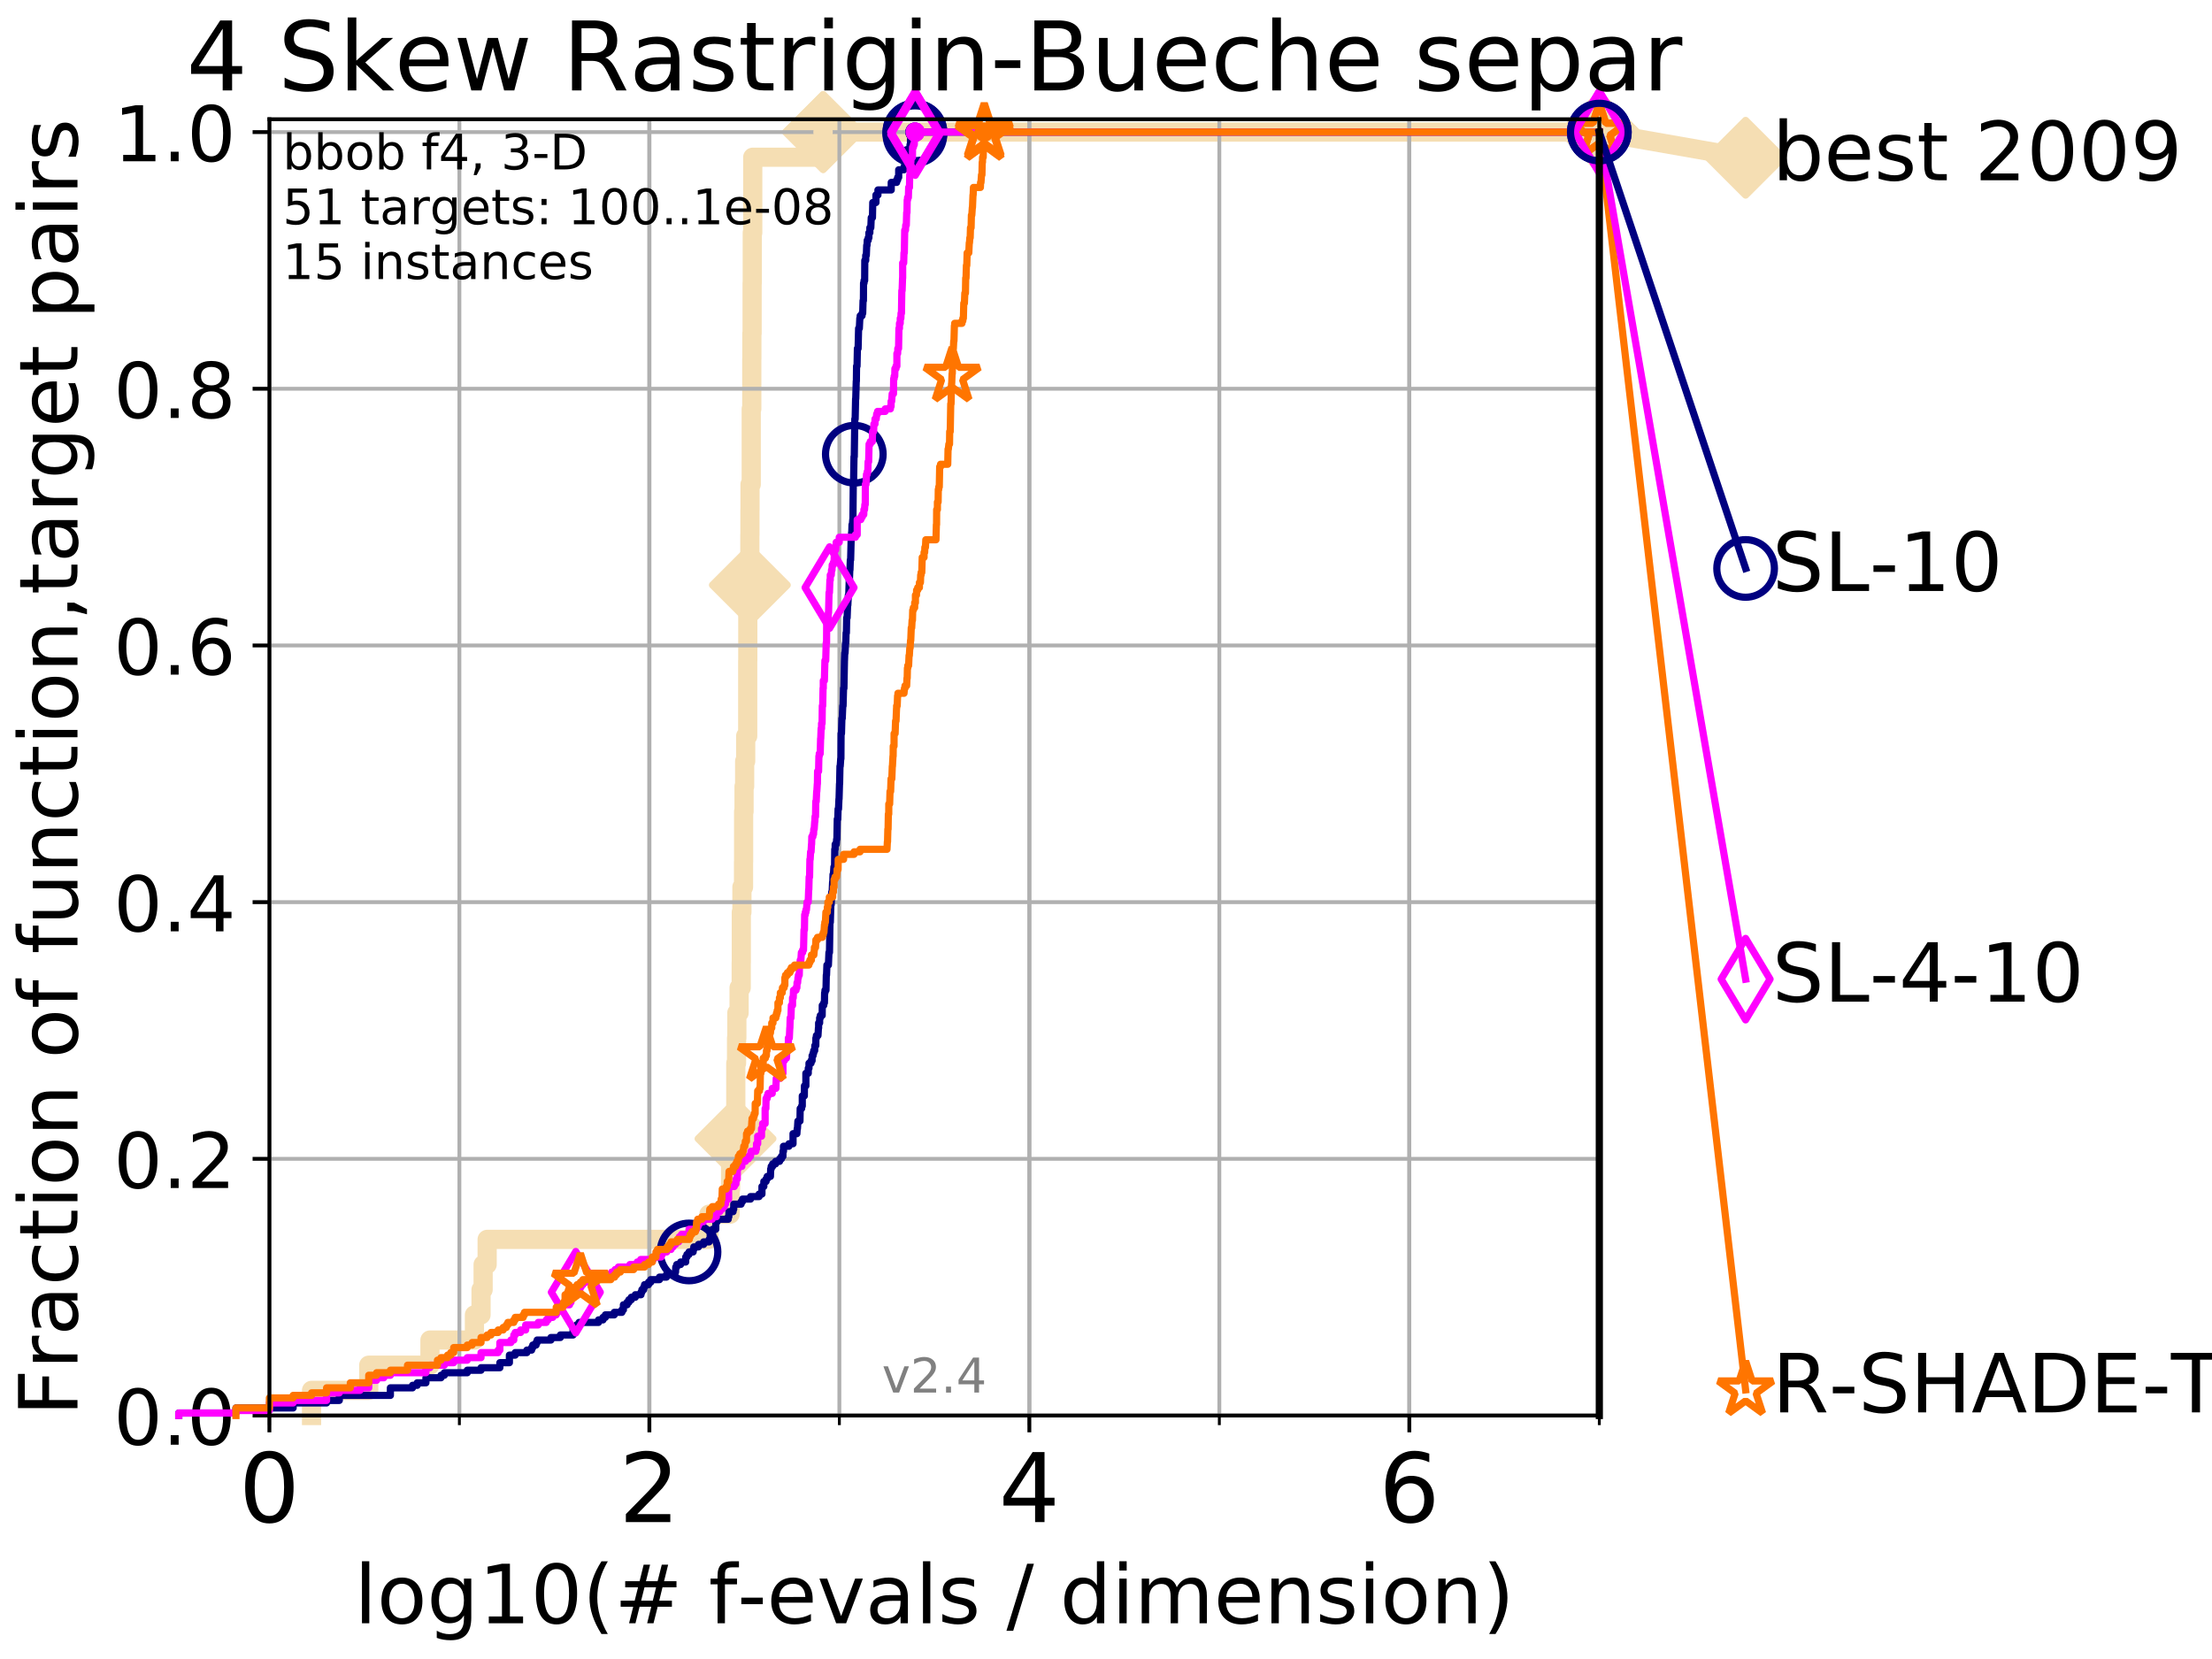 <?xml version="1.0" encoding="utf-8" standalone="no"?>
<!DOCTYPE svg PUBLIC "-//W3C//DTD SVG 1.1//EN"
  "http://www.w3.org/Graphics/SVG/1.1/DTD/svg11.dtd">
<!-- Created with matplotlib (http://matplotlib.org/) -->
<svg height="345.6pt" version="1.1" viewBox="0 0 460.8 345.6" width="460.8pt" xmlns="http://www.w3.org/2000/svg" xmlns:xlink="http://www.w3.org/1999/xlink">
 <defs>
  <style type="text/css">
*{stroke-linecap:butt;stroke-linejoin:round;}
  </style>
 </defs>
 <g id="figure_1">
  <g id="patch_1">
   <path d="M 0 345.6 
L 460.8 345.6 
L 460.8 0 
L 0 0 
z
" style="fill:#ffffff;"/>
  </g>
  <g id="axes_1">
   <g id="patch_2">
    <path d="M 56.12 294.88 
L 333.168 294.88 
L 333.168 24.84 
L 56.12 24.84 
z
" style="fill:#ffffff;"/>
   </g>
   <g id="line2d_1">
    <path d="M 64.9 294.88 
L 64.9 289.638 
L 76.815 289.638 
L 76.815 284.395 
L 89.568 284.395 
L 89.568 279.153 
L 98.832 279.153 
L 98.832 273.91 
L 100.208 273.91 
L 100.208 268.668 
L 100.643 268.668 
L 100.643 263.425 
L 101.482 263.425 
L 101.482 258.183 
L 147.671 258.183 
L 147.671 252.94 
L 152.093 252.94 
L 152.093 247.698 
L 152.2 247.698 
L 152.2 242.455 
L 152.307 242.455 
L 152.307 237.213 
L 153.218 237.213 
L 153.218 231.97 
L 153.279 231.97 
L 153.279 221.485 
L 153.439 221.485 
L 153.439 216.243 
L 153.498 216.243 
L 153.498 211 
L 153.968 211 
L 153.968 205.758 
L 154.407 205.758 
L 154.407 200.515 
L 154.426 200.515 
L 154.426 190.03 
L 154.557 190.03 
L 154.557 184.788 
L 154.889 184.788 
L 154.889 179.546 
L 154.908 179.546 
L 154.908 169.061 
L 154.999 169.061 
L 154.999 163.818 
L 155.126 163.818 
L 155.126 158.576 
L 155.341 158.576 
L 155.341 153.333 
L 155.764 153.333 
L 155.764 137.606 
L 155.781 137.606 
L 155.781 127.121 
L 156.193 127.121 
L 156.193 121.878 
L 156.21 121.878 
L 156.21 111.393 
L 156.227 111.393 
L 156.227 106.151 
L 156.244 106.151 
L 156.244 100.908 
L 156.496 100.908 
L 156.496 85.181 
L 156.612 85.181 
L 156.612 74.696 
L 156.629 74.696 
L 156.629 69.453 
L 156.678 69.453 
L 156.678 58.969 
L 156.711 58.969 
L 156.711 48.484 
L 156.81 48.484 
L 156.81 32.756 
L 171.472 32.756 
L 171.472 27.514 
L 333.168 27.514 
" style="fill:none;stroke:#f5deb3;stroke-linecap:square;stroke-width:4;"/>
   </g>
   <g id="line2d_2">
    <defs>
     <path d="M -0 7.778 
L 7.778 0 
L 0 -7.778 
L -7.778 -0 
z
" id="me4e8f79afb" style="stroke:#f5deb3;stroke-linejoin:miter;stroke-width:1.5;"/>
    </defs>
    <g>
     <use style="fill:#f5deb3;stroke:#f5deb3;stroke-linejoin:miter;stroke-width:1.5;" x="153.218" xlink:href="#me4e8f79afb" y="237.213"/>
     <use style="fill:#f5deb3;stroke:#f5deb3;stroke-linejoin:miter;stroke-width:1.5;" x="156.21" xlink:href="#me4e8f79afb" y="121.878"/>
     <use style="fill:#f5deb3;stroke:#f5deb3;stroke-linejoin:miter;stroke-width:1.5;" x="171.472" xlink:href="#me4e8f79afb" y="27.514"/>
     <use style="fill:#f5deb3;stroke:#f5deb3;stroke-linejoin:miter;stroke-width:1.5;" x="171.472" xlink:href="#me4e8f79afb" y="27.514"/>
     <use style="fill:#f5deb3;stroke:#f5deb3;stroke-linejoin:miter;stroke-width:1.5;" x="333.168" xlink:href="#me4e8f79afb" y="27.514"/>
    </g>
   </g>
   <g id="line2d_3">
    <path style="fill:none;stroke:#f5deb3;stroke-linecap:square;stroke-width:4;"/>
    <g/>
   </g>
   <g id="line2d_4">
    <path d="M 333.168 27.514 
L 363.643 32.861 
" style="fill:none;stroke:#f5deb3;stroke-linecap:square;stroke-width:4;"/>
    <g>
     <use style="fill:#f5deb3;stroke:#f5deb3;stroke-linejoin:miter;stroke-width:1.5;" x="333.168" xlink:href="#me4e8f79afb" y="27.514"/>
     <use style="fill:#f5deb3;stroke:#f5deb3;stroke-linejoin:miter;stroke-width:1.5;" x="363.643" xlink:href="#me4e8f79afb" y="32.861"/>
    </g>
   </g>
   <g id="matplotlib.axis_1">
    <g id="xtick_1">
     <g id="line2d_5">
      <path clip-path="url(#p9f3e335b2b)" d="M 56.12 294.88 
L 56.12 24.84 
" style="fill:none;stroke:#b0b0b0;stroke-linecap:square;stroke-width:0.8;"/>
     </g>
     <g id="line2d_6">
      <defs>
       <path d="M 0 0 
L 0 3.5 
" id="mec3d2c5201" style="stroke:#000000;stroke-width:0.8;"/>
      </defs>
      <g>
       <use style="stroke:#000000;stroke-width:0.8;" x="56.12" xlink:href="#mec3d2c5201" y="294.88"/>
      </g>
     </g>
     <g id="text_1">
      <!-- 0 -->
      <defs>
       <path d="M 31.781 66.406 
Q 24.172 66.406 20.328 58.906 
Q 16.5 51.422 16.5 36.375 
Q 16.5 21.391 20.328 13.891 
Q 24.172 6.391 31.781 6.391 
Q 39.453 6.391 43.281 13.891 
Q 47.125 21.391 47.125 36.375 
Q 47.125 51.422 43.281 58.906 
Q 39.453 66.406 31.781 66.406 
z
M 31.781 74.219 
Q 44.047 74.219 50.516 64.516 
Q 56.984 54.828 56.984 36.375 
Q 56.984 17.969 50.516 8.266 
Q 44.047 -1.422 31.781 -1.422 
Q 19.531 -1.422 13.062 8.266 
Q 6.594 17.969 6.594 36.375 
Q 6.594 54.828 13.062 64.516 
Q 19.531 74.219 31.781 74.219 
z
" id="DejaVuSans-30"/>
      </defs>
      <g transform="translate(49.758 317.077)scale(0.2 -0.2)">
       <use xlink:href="#DejaVuSans-30"/>
      </g>
     </g>
    </g>
    <g id="xtick_2">
     <g id="line2d_7">
      <path clip-path="url(#p9f3e335b2b)" d="M 135.277 294.88 
L 135.277 24.84 
" style="fill:none;stroke:#b0b0b0;stroke-linecap:square;stroke-width:0.8;"/>
     </g>
     <g id="line2d_8">
      <g>
       <use style="stroke:#000000;stroke-width:0.8;" x="135.277" xlink:href="#mec3d2c5201" y="294.88"/>
      </g>
     </g>
     <g id="text_2">
      <!-- 2 -->
      <defs>
       <path d="M 19.188 8.297 
L 53.609 8.297 
L 53.609 0 
L 7.328 0 
L 7.328 8.297 
Q 12.938 14.109 22.625 23.891 
Q 32.328 33.688 34.812 36.531 
Q 39.547 41.844 41.422 45.531 
Q 43.312 49.219 43.312 52.781 
Q 43.312 58.594 39.234 62.25 
Q 35.156 65.922 28.609 65.922 
Q 23.969 65.922 18.812 64.312 
Q 13.672 62.703 7.812 59.422 
L 7.812 69.391 
Q 13.766 71.781 18.938 73 
Q 24.125 74.219 28.422 74.219 
Q 39.75 74.219 46.484 68.547 
Q 53.219 62.891 53.219 53.422 
Q 53.219 48.922 51.531 44.891 
Q 49.859 40.875 45.406 35.406 
Q 44.188 33.984 37.641 27.219 
Q 31.109 20.453 19.188 8.297 
z
" id="DejaVuSans-32"/>
      </defs>
      <g transform="translate(128.914 317.077)scale(0.2 -0.2)">
       <use xlink:href="#DejaVuSans-32"/>
      </g>
     </g>
    </g>
    <g id="xtick_3">
     <g id="line2d_9">
      <path clip-path="url(#p9f3e335b2b)" d="M 214.433 294.88 
L 214.433 24.84 
" style="fill:none;stroke:#b0b0b0;stroke-linecap:square;stroke-width:0.8;"/>
     </g>
     <g id="line2d_10">
      <g>
       <use style="stroke:#000000;stroke-width:0.8;" x="214.433" xlink:href="#mec3d2c5201" y="294.88"/>
      </g>
     </g>
     <g id="text_3">
      <!-- 4 -->
      <defs>
       <path d="M 37.797 64.312 
L 12.891 25.391 
L 37.797 25.391 
z
M 35.203 72.906 
L 47.609 72.906 
L 47.609 25.391 
L 58.016 25.391 
L 58.016 17.188 
L 47.609 17.188 
L 47.609 0 
L 37.797 0 
L 37.797 17.188 
L 4.891 17.188 
L 4.891 26.703 
z
" id="DejaVuSans-34"/>
      </defs>
      <g transform="translate(208.071 317.077)scale(0.2 -0.2)">
       <use xlink:href="#DejaVuSans-34"/>
      </g>
     </g>
    </g>
    <g id="xtick_4">
     <g id="line2d_11">
      <path clip-path="url(#p9f3e335b2b)" d="M 293.59 294.88 
L 293.59 24.84 
" style="fill:none;stroke:#b0b0b0;stroke-linecap:square;stroke-width:0.8;"/>
     </g>
     <g id="line2d_12">
      <g>
       <use style="stroke:#000000;stroke-width:0.8;" x="293.59" xlink:href="#mec3d2c5201" y="294.88"/>
      </g>
     </g>
     <g id="text_4">
      <!-- 6 -->
      <defs>
       <path d="M 33.016 40.375 
Q 26.375 40.375 22.484 35.828 
Q 18.609 31.297 18.609 23.391 
Q 18.609 15.531 22.484 10.953 
Q 26.375 6.391 33.016 6.391 
Q 39.656 6.391 43.531 10.953 
Q 47.406 15.531 47.406 23.391 
Q 47.406 31.297 43.531 35.828 
Q 39.656 40.375 33.016 40.375 
z
M 52.594 71.297 
L 52.594 62.312 
Q 48.875 64.062 45.094 64.984 
Q 41.312 65.922 37.594 65.922 
Q 27.828 65.922 22.672 59.328 
Q 17.531 52.734 16.797 39.406 
Q 19.672 43.656 24.016 45.922 
Q 28.375 48.188 33.594 48.188 
Q 44.578 48.188 50.953 41.516 
Q 57.328 34.859 57.328 23.391 
Q 57.328 12.156 50.688 5.359 
Q 44.047 -1.422 33.016 -1.422 
Q 20.359 -1.422 13.672 8.266 
Q 6.984 17.969 6.984 36.375 
Q 6.984 53.656 15.188 63.938 
Q 23.391 74.219 37.203 74.219 
Q 40.922 74.219 44.703 73.484 
Q 48.484 72.75 52.594 71.297 
z
" id="DejaVuSans-36"/>
      </defs>
      <g transform="translate(287.227 317.077)scale(0.2 -0.2)">
       <use xlink:href="#DejaVuSans-36"/>
      </g>
     </g>
    </g>
    <g id="xtick_5">
     <g id="line2d_13">
      <path clip-path="url(#p9f3e335b2b)" d="M 56.12 294.88 
L 56.12 24.84 
" style="fill:none;stroke:#b0b0b0;stroke-linecap:square;stroke-width:0.8;"/>
     </g>
     <g id="line2d_14">
      <defs>
       <path d="M 0 0 
L 0 2 
" id="m10897fe11f" style="stroke:#000000;stroke-width:0.6;"/>
      </defs>
      <g>
       <use style="stroke:#000000;stroke-width:0.6;" x="56.12" xlink:href="#m10897fe11f" y="294.88"/>
      </g>
     </g>
    </g>
    <g id="xtick_6">
     <g id="line2d_15">
      <path clip-path="url(#p9f3e335b2b)" d="M 95.698 294.88 
L 95.698 24.84 
" style="fill:none;stroke:#b0b0b0;stroke-linecap:square;stroke-width:0.8;"/>
     </g>
     <g id="line2d_16">
      <g>
       <use style="stroke:#000000;stroke-width:0.6;" x="95.698" xlink:href="#m10897fe11f" y="294.88"/>
      </g>
     </g>
    </g>
    <g id="xtick_7">
     <g id="line2d_17">
      <path clip-path="url(#p9f3e335b2b)" d="M 135.277 294.88 
L 135.277 24.84 
" style="fill:none;stroke:#b0b0b0;stroke-linecap:square;stroke-width:0.8;"/>
     </g>
     <g id="line2d_18">
      <g>
       <use style="stroke:#000000;stroke-width:0.6;" x="135.277" xlink:href="#m10897fe11f" y="294.88"/>
      </g>
     </g>
    </g>
    <g id="xtick_8">
     <g id="line2d_19">
      <path clip-path="url(#p9f3e335b2b)" d="M 174.855 294.88 
L 174.855 24.84 
" style="fill:none;stroke:#b0b0b0;stroke-linecap:square;stroke-width:0.8;"/>
     </g>
     <g id="line2d_20">
      <g>
       <use style="stroke:#000000;stroke-width:0.6;" x="174.855" xlink:href="#m10897fe11f" y="294.88"/>
      </g>
     </g>
    </g>
    <g id="xtick_9">
     <g id="line2d_21">
      <path clip-path="url(#p9f3e335b2b)" d="M 214.433 294.88 
L 214.433 24.84 
" style="fill:none;stroke:#b0b0b0;stroke-linecap:square;stroke-width:0.8;"/>
     </g>
     <g id="line2d_22">
      <g>
       <use style="stroke:#000000;stroke-width:0.6;" x="214.433" xlink:href="#m10897fe11f" y="294.88"/>
      </g>
     </g>
    </g>
    <g id="xtick_10">
     <g id="line2d_23">
      <path clip-path="url(#p9f3e335b2b)" d="M 254.011 294.88 
L 254.011 24.84 
" style="fill:none;stroke:#b0b0b0;stroke-linecap:square;stroke-width:0.8;"/>
     </g>
     <g id="line2d_24">
      <g>
       <use style="stroke:#000000;stroke-width:0.6;" x="254.011" xlink:href="#m10897fe11f" y="294.88"/>
      </g>
     </g>
    </g>
    <g id="xtick_11">
     <g id="line2d_25">
      <path clip-path="url(#p9f3e335b2b)" d="M 293.59 294.88 
L 293.59 24.84 
" style="fill:none;stroke:#b0b0b0;stroke-linecap:square;stroke-width:0.8;"/>
     </g>
     <g id="line2d_26">
      <g>
       <use style="stroke:#000000;stroke-width:0.6;" x="293.59" xlink:href="#m10897fe11f" y="294.88"/>
      </g>
     </g>
    </g>
    <g id="xtick_12">
     <g id="line2d_27">
      <path clip-path="url(#p9f3e335b2b)" d="M 333.168 294.88 
L 333.168 24.84 
" style="fill:none;stroke:#b0b0b0;stroke-linecap:square;stroke-width:0.8;"/>
     </g>
     <g id="line2d_28">
      <g>
       <use style="stroke:#000000;stroke-width:0.6;" x="333.168" xlink:href="#m10897fe11f" y="294.88"/>
      </g>
     </g>
    </g>
    <g id="text_5">
     <!-- log10(# f-evals / dimension) -->
     <defs>
      <path d="M 9.422 75.984 
L 18.406 75.984 
L 18.406 0 
L 9.422 0 
z
" id="DejaVuSans-6c"/>
      <path d="M 30.609 48.391 
Q 23.391 48.391 19.188 42.75 
Q 14.984 37.109 14.984 27.297 
Q 14.984 17.484 19.156 11.844 
Q 23.344 6.203 30.609 6.203 
Q 37.797 6.203 41.984 11.859 
Q 46.188 17.531 46.188 27.297 
Q 46.188 37.016 41.984 42.703 
Q 37.797 48.391 30.609 48.391 
z
M 30.609 56 
Q 42.328 56 49.016 48.375 
Q 55.719 40.766 55.719 27.297 
Q 55.719 13.875 49.016 6.219 
Q 42.328 -1.422 30.609 -1.422 
Q 18.844 -1.422 12.172 6.219 
Q 5.516 13.875 5.516 27.297 
Q 5.516 40.766 12.172 48.375 
Q 18.844 56 30.609 56 
z
" id="DejaVuSans-6f"/>
      <path d="M 45.406 27.984 
Q 45.406 37.75 41.375 43.109 
Q 37.359 48.484 30.078 48.484 
Q 22.859 48.484 18.828 43.109 
Q 14.797 37.75 14.797 27.984 
Q 14.797 18.266 18.828 12.891 
Q 22.859 7.516 30.078 7.516 
Q 37.359 7.516 41.375 12.891 
Q 45.406 18.266 45.406 27.984 
z
M 54.391 6.781 
Q 54.391 -7.172 48.188 -13.984 
Q 42 -20.797 29.203 -20.797 
Q 24.469 -20.797 20.266 -20.094 
Q 16.062 -19.391 12.109 -17.922 
L 12.109 -9.188 
Q 16.062 -11.328 19.922 -12.344 
Q 23.781 -13.375 27.781 -13.375 
Q 36.625 -13.375 41.016 -8.766 
Q 45.406 -4.156 45.406 5.172 
L 45.406 9.625 
Q 42.625 4.781 38.281 2.391 
Q 33.938 0 27.875 0 
Q 17.828 0 11.672 7.656 
Q 5.516 15.328 5.516 27.984 
Q 5.516 40.672 11.672 48.328 
Q 17.828 56 27.875 56 
Q 33.938 56 38.281 53.609 
Q 42.625 51.219 45.406 46.391 
L 45.406 54.688 
L 54.391 54.688 
z
" id="DejaVuSans-67"/>
      <path d="M 12.406 8.297 
L 28.516 8.297 
L 28.516 63.922 
L 10.984 60.406 
L 10.984 69.391 
L 28.422 72.906 
L 38.281 72.906 
L 38.281 8.297 
L 54.391 8.297 
L 54.391 0 
L 12.406 0 
z
" id="DejaVuSans-31"/>
      <path d="M 31 75.875 
Q 24.469 64.656 21.281 53.656 
Q 18.109 42.672 18.109 31.391 
Q 18.109 20.125 21.312 9.062 
Q 24.516 -2 31 -13.188 
L 23.188 -13.188 
Q 15.875 -1.703 12.234 9.375 
Q 8.594 20.453 8.594 31.391 
Q 8.594 42.281 12.203 53.312 
Q 15.828 64.359 23.188 75.875 
z
" id="DejaVuSans-28"/>
      <path d="M 51.125 44 
L 36.922 44 
L 32.812 27.688 
L 47.125 27.688 
z
M 43.797 71.781 
L 38.719 51.516 
L 52.984 51.516 
L 58.109 71.781 
L 65.922 71.781 
L 60.891 51.516 
L 76.125 51.516 
L 76.125 44 
L 58.984 44 
L 54.984 27.688 
L 70.516 27.688 
L 70.516 20.219 
L 53.078 20.219 
L 48 0 
L 40.188 0 
L 45.219 20.219 
L 30.906 20.219 
L 25.875 0 
L 18.016 0 
L 23.094 20.219 
L 7.719 20.219 
L 7.719 27.688 
L 24.906 27.688 
L 29 44 
L 13.281 44 
L 13.281 51.516 
L 30.906 51.516 
L 35.891 71.781 
z
" id="DejaVuSans-23"/>
      <path id="DejaVuSans-20"/>
      <path d="M 37.109 75.984 
L 37.109 68.5 
L 28.516 68.5 
Q 23.688 68.5 21.797 66.547 
Q 19.922 64.594 19.922 59.516 
L 19.922 54.688 
L 34.719 54.688 
L 34.719 47.703 
L 19.922 47.703 
L 19.922 0 
L 10.891 0 
L 10.891 47.703 
L 2.297 47.703 
L 2.297 54.688 
L 10.891 54.688 
L 10.891 58.5 
Q 10.891 67.625 15.141 71.797 
Q 19.391 75.984 28.609 75.984 
z
" id="DejaVuSans-66"/>
      <path d="M 4.891 31.391 
L 31.203 31.391 
L 31.203 23.391 
L 4.891 23.391 
z
" id="DejaVuSans-2d"/>
      <path d="M 56.203 29.594 
L 56.203 25.203 
L 14.891 25.203 
Q 15.484 15.922 20.484 11.062 
Q 25.484 6.203 34.422 6.203 
Q 39.594 6.203 44.453 7.469 
Q 49.312 8.734 54.109 11.281 
L 54.109 2.781 
Q 49.266 0.734 44.188 -0.344 
Q 39.109 -1.422 33.891 -1.422 
Q 20.797 -1.422 13.156 6.188 
Q 5.516 13.812 5.516 26.812 
Q 5.516 40.234 12.766 48.109 
Q 20.016 56 32.328 56 
Q 43.359 56 49.781 48.891 
Q 56.203 41.797 56.203 29.594 
z
M 47.219 32.234 
Q 47.125 39.594 43.094 43.984 
Q 39.062 48.391 32.422 48.391 
Q 24.906 48.391 20.391 44.141 
Q 15.875 39.891 15.188 32.172 
z
" id="DejaVuSans-65"/>
      <path d="M 2.984 54.688 
L 12.5 54.688 
L 29.594 8.797 
L 46.688 54.688 
L 56.203 54.688 
L 35.688 0 
L 23.484 0 
z
" id="DejaVuSans-76"/>
      <path d="M 34.281 27.484 
Q 23.391 27.484 19.188 25 
Q 14.984 22.516 14.984 16.5 
Q 14.984 11.719 18.141 8.906 
Q 21.297 6.109 26.703 6.109 
Q 34.188 6.109 38.703 11.406 
Q 43.219 16.703 43.219 25.484 
L 43.219 27.484 
z
M 52.203 31.203 
L 52.203 0 
L 43.219 0 
L 43.219 8.297 
Q 40.141 3.328 35.547 0.953 
Q 30.953 -1.422 24.312 -1.422 
Q 15.922 -1.422 10.953 3.297 
Q 6 8.016 6 15.922 
Q 6 25.141 12.172 29.828 
Q 18.359 34.516 30.609 34.516 
L 43.219 34.516 
L 43.219 35.406 
Q 43.219 41.609 39.141 45 
Q 35.062 48.391 27.688 48.391 
Q 23 48.391 18.547 47.266 
Q 14.109 46.141 10.016 43.891 
L 10.016 52.203 
Q 14.938 54.109 19.578 55.047 
Q 24.219 56 28.609 56 
Q 40.484 56 46.344 49.844 
Q 52.203 43.703 52.203 31.203 
z
" id="DejaVuSans-61"/>
      <path d="M 44.281 53.078 
L 44.281 44.578 
Q 40.484 46.531 36.375 47.5 
Q 32.281 48.484 27.875 48.484 
Q 21.188 48.484 17.844 46.438 
Q 14.5 44.391 14.5 40.281 
Q 14.5 37.156 16.891 35.375 
Q 19.281 33.594 26.516 31.984 
L 29.594 31.297 
Q 39.156 29.25 43.188 25.516 
Q 47.219 21.781 47.219 15.094 
Q 47.219 7.469 41.188 3.016 
Q 35.156 -1.422 24.609 -1.422 
Q 20.219 -1.422 15.453 -0.562 
Q 10.688 0.297 5.422 2 
L 5.422 11.281 
Q 10.406 8.688 15.234 7.391 
Q 20.062 6.109 24.812 6.109 
Q 31.156 6.109 34.562 8.281 
Q 37.984 10.453 37.984 14.406 
Q 37.984 18.062 35.516 20.016 
Q 33.062 21.969 24.703 23.781 
L 21.578 24.516 
Q 13.234 26.266 9.516 29.906 
Q 5.812 33.547 5.812 39.891 
Q 5.812 47.609 11.281 51.797 
Q 16.75 56 26.812 56 
Q 31.781 56 36.172 55.266 
Q 40.578 54.547 44.281 53.078 
z
" id="DejaVuSans-73"/>
      <path d="M 25.391 72.906 
L 33.688 72.906 
L 8.297 -9.281 
L 0 -9.281 
z
" id="DejaVuSans-2f"/>
      <path d="M 45.406 46.391 
L 45.406 75.984 
L 54.391 75.984 
L 54.391 0 
L 45.406 0 
L 45.406 8.203 
Q 42.578 3.328 38.25 0.953 
Q 33.938 -1.422 27.875 -1.422 
Q 17.969 -1.422 11.734 6.484 
Q 5.516 14.406 5.516 27.297 
Q 5.516 40.188 11.734 48.094 
Q 17.969 56 27.875 56 
Q 33.938 56 38.25 53.625 
Q 42.578 51.266 45.406 46.391 
z
M 14.797 27.297 
Q 14.797 17.391 18.875 11.75 
Q 22.953 6.109 30.078 6.109 
Q 37.203 6.109 41.297 11.75 
Q 45.406 17.391 45.406 27.297 
Q 45.406 37.203 41.297 42.844 
Q 37.203 48.484 30.078 48.484 
Q 22.953 48.484 18.875 42.844 
Q 14.797 37.203 14.797 27.297 
z
" id="DejaVuSans-64"/>
      <path d="M 9.422 54.688 
L 18.406 54.688 
L 18.406 0 
L 9.422 0 
z
M 9.422 75.984 
L 18.406 75.984 
L 18.406 64.594 
L 9.422 64.594 
z
" id="DejaVuSans-69"/>
      <path d="M 52 44.188 
Q 55.375 50.25 60.062 53.125 
Q 64.75 56 71.094 56 
Q 79.641 56 84.281 50.016 
Q 88.922 44.047 88.922 33.016 
L 88.922 0 
L 79.891 0 
L 79.891 32.719 
Q 79.891 40.578 77.094 44.375 
Q 74.312 48.188 68.609 48.188 
Q 61.625 48.188 57.562 43.547 
Q 53.516 38.922 53.516 30.906 
L 53.516 0 
L 44.484 0 
L 44.484 32.719 
Q 44.484 40.625 41.703 44.406 
Q 38.922 48.188 33.109 48.188 
Q 26.219 48.188 22.156 43.531 
Q 18.109 38.875 18.109 30.906 
L 18.109 0 
L 9.078 0 
L 9.078 54.688 
L 18.109 54.688 
L 18.109 46.188 
Q 21.188 51.219 25.484 53.609 
Q 29.781 56 35.688 56 
Q 41.656 56 45.828 52.969 
Q 50 49.953 52 44.188 
z
" id="DejaVuSans-6d"/>
      <path d="M 54.891 33.016 
L 54.891 0 
L 45.906 0 
L 45.906 32.719 
Q 45.906 40.484 42.875 44.328 
Q 39.844 48.188 33.797 48.188 
Q 26.516 48.188 22.312 43.547 
Q 18.109 38.922 18.109 30.906 
L 18.109 0 
L 9.078 0 
L 9.078 54.688 
L 18.109 54.688 
L 18.109 46.188 
Q 21.344 51.125 25.703 53.562 
Q 30.078 56 35.797 56 
Q 45.219 56 50.047 50.172 
Q 54.891 44.344 54.891 33.016 
z
" id="DejaVuSans-6e"/>
      <path d="M 8.016 75.875 
L 15.828 75.875 
Q 23.141 64.359 26.781 53.312 
Q 30.422 42.281 30.422 31.391 
Q 30.422 20.453 26.781 9.375 
Q 23.141 -1.703 15.828 -13.188 
L 8.016 -13.188 
Q 14.5 -2 17.703 9.062 
Q 20.906 20.125 20.906 31.391 
Q 20.906 42.672 17.703 53.656 
Q 14.5 64.656 8.016 75.875 
z
" id="DejaVuSans-29"/>
     </defs>
     <g transform="translate(73.803 338.154)scale(0.17 -0.17)">
      <use xlink:href="#DejaVuSans-6c"/>
      <use x="27.783" xlink:href="#DejaVuSans-6f"/>
      <use x="88.965" xlink:href="#DejaVuSans-67"/>
      <use x="152.441" xlink:href="#DejaVuSans-31"/>
      <use x="216.064" xlink:href="#DejaVuSans-30"/>
      <use x="279.688" xlink:href="#DejaVuSans-28"/>
      <use x="318.701" xlink:href="#DejaVuSans-23"/>
      <use x="402.49" xlink:href="#DejaVuSans-20"/>
      <use x="434.277" xlink:href="#DejaVuSans-66"/>
      <use x="469.404" xlink:href="#DejaVuSans-2d"/>
      <use x="505.488" xlink:href="#DejaVuSans-65"/>
      <use x="567.012" xlink:href="#DejaVuSans-76"/>
      <use x="626.191" xlink:href="#DejaVuSans-61"/>
      <use x="687.471" xlink:href="#DejaVuSans-6c"/>
      <use x="715.254" xlink:href="#DejaVuSans-73"/>
      <use x="767.354" xlink:href="#DejaVuSans-20"/>
      <use x="799.141" xlink:href="#DejaVuSans-2f"/>
      <use x="832.832" xlink:href="#DejaVuSans-20"/>
      <use x="864.619" xlink:href="#DejaVuSans-64"/>
      <use x="928.096" xlink:href="#DejaVuSans-69"/>
      <use x="955.879" xlink:href="#DejaVuSans-6d"/>
      <use x="1053.291" xlink:href="#DejaVuSans-65"/>
      <use x="1114.814" xlink:href="#DejaVuSans-6e"/>
      <use x="1178.193" xlink:href="#DejaVuSans-73"/>
      <use x="1230.293" xlink:href="#DejaVuSans-69"/>
      <use x="1258.076" xlink:href="#DejaVuSans-6f"/>
      <use x="1319.258" xlink:href="#DejaVuSans-6e"/>
      <use x="1382.637" xlink:href="#DejaVuSans-29"/>
     </g>
    </g>
   </g>
   <g id="matplotlib.axis_2">
    <g id="ytick_1">
     <g id="line2d_29">
      <path clip-path="url(#p9f3e335b2b)" d="M 56.12 294.88 
L 333.168 294.88 
" style="fill:none;stroke:#b0b0b0;stroke-linecap:square;stroke-width:0.8;"/>
     </g>
     <g id="line2d_30">
      <defs>
       <path d="M 0 0 
L -3.5 0 
" id="m4914fda874" style="stroke:#000000;stroke-width:0.8;"/>
      </defs>
      <g>
       <use style="stroke:#000000;stroke-width:0.8;" x="56.12" xlink:href="#m4914fda874" y="294.88"/>
      </g>
     </g>
     <g id="text_6">
      <!-- 0.0 -->
      <defs>
       <path d="M 10.688 12.406 
L 21 12.406 
L 21 0 
L 10.688 0 
z
" id="DejaVuSans-2e"/>
      </defs>
      <g transform="translate(23.675 300.959)scale(0.16 -0.16)">
       <use xlink:href="#DejaVuSans-30"/>
       <use x="63.623" xlink:href="#DejaVuSans-2e"/>
       <use x="95.41" xlink:href="#DejaVuSans-30"/>
      </g>
     </g>
    </g>
    <g id="ytick_2">
     <g id="line2d_31">
      <path clip-path="url(#p9f3e335b2b)" d="M 56.12 241.407 
L 333.168 241.407 
" style="fill:none;stroke:#b0b0b0;stroke-linecap:square;stroke-width:0.8;"/>
     </g>
     <g id="line2d_32">
      <g>
       <use style="stroke:#000000;stroke-width:0.8;" x="56.12" xlink:href="#m4914fda874" y="241.407"/>
      </g>
     </g>
     <g id="text_7">
      <!-- 0.2 -->
      <g transform="translate(23.675 247.485)scale(0.16 -0.16)">
       <use xlink:href="#DejaVuSans-30"/>
       <use x="63.623" xlink:href="#DejaVuSans-2e"/>
       <use x="95.41" xlink:href="#DejaVuSans-32"/>
      </g>
     </g>
    </g>
    <g id="ytick_3">
     <g id="line2d_33">
      <path clip-path="url(#p9f3e335b2b)" d="M 56.12 187.933 
L 333.168 187.933 
" style="fill:none;stroke:#b0b0b0;stroke-linecap:square;stroke-width:0.8;"/>
     </g>
     <g id="line2d_34">
      <g>
       <use style="stroke:#000000;stroke-width:0.8;" x="56.12" xlink:href="#m4914fda874" y="187.933"/>
      </g>
     </g>
     <g id="text_8">
      <!-- 0.4 -->
      <g transform="translate(23.675 194.012)scale(0.16 -0.16)">
       <use xlink:href="#DejaVuSans-30"/>
       <use x="63.623" xlink:href="#DejaVuSans-2e"/>
       <use x="95.41" xlink:href="#DejaVuSans-34"/>
      </g>
     </g>
    </g>
    <g id="ytick_4">
     <g id="line2d_35">
      <path clip-path="url(#p9f3e335b2b)" d="M 56.12 134.46 
L 333.168 134.46 
" style="fill:none;stroke:#b0b0b0;stroke-linecap:square;stroke-width:0.8;"/>
     </g>
     <g id="line2d_36">
      <g>
       <use style="stroke:#000000;stroke-width:0.8;" x="56.12" xlink:href="#m4914fda874" y="134.46"/>
      </g>
     </g>
     <g id="text_9">
      <!-- 0.6 -->
      <g transform="translate(23.675 140.539)scale(0.16 -0.16)">
       <use xlink:href="#DejaVuSans-30"/>
       <use x="63.623" xlink:href="#DejaVuSans-2e"/>
       <use x="95.41" xlink:href="#DejaVuSans-36"/>
      </g>
     </g>
    </g>
    <g id="ytick_5">
     <g id="line2d_37">
      <path clip-path="url(#p9f3e335b2b)" d="M 56.12 80.987 
L 333.168 80.987 
" style="fill:none;stroke:#b0b0b0;stroke-linecap:square;stroke-width:0.8;"/>
     </g>
     <g id="line2d_38">
      <g>
       <use style="stroke:#000000;stroke-width:0.8;" x="56.12" xlink:href="#m4914fda874" y="80.987"/>
      </g>
     </g>
     <g id="text_10">
      <!-- 0.8 -->
      <defs>
       <path d="M 31.781 34.625 
Q 24.75 34.625 20.719 30.859 
Q 16.703 27.094 16.703 20.516 
Q 16.703 13.922 20.719 10.156 
Q 24.75 6.391 31.781 6.391 
Q 38.812 6.391 42.859 10.172 
Q 46.922 13.969 46.922 20.516 
Q 46.922 27.094 42.891 30.859 
Q 38.875 34.625 31.781 34.625 
z
M 21.922 38.812 
Q 15.578 40.375 12.031 44.719 
Q 8.5 49.078 8.5 55.328 
Q 8.5 64.062 14.719 69.141 
Q 20.953 74.219 31.781 74.219 
Q 42.672 74.219 48.875 69.141 
Q 55.078 64.062 55.078 55.328 
Q 55.078 49.078 51.531 44.719 
Q 48 40.375 41.703 38.812 
Q 48.828 37.156 52.797 32.312 
Q 56.781 27.484 56.781 20.516 
Q 56.781 9.906 50.312 4.234 
Q 43.844 -1.422 31.781 -1.422 
Q 19.734 -1.422 13.25 4.234 
Q 6.781 9.906 6.781 20.516 
Q 6.781 27.484 10.781 32.312 
Q 14.797 37.156 21.922 38.812 
z
M 18.312 54.391 
Q 18.312 48.734 21.844 45.562 
Q 25.391 42.391 31.781 42.391 
Q 38.141 42.391 41.719 45.562 
Q 45.312 48.734 45.312 54.391 
Q 45.312 60.062 41.719 63.234 
Q 38.141 66.406 31.781 66.406 
Q 25.391 66.406 21.844 63.234 
Q 18.312 60.062 18.312 54.391 
z
" id="DejaVuSans-38"/>
      </defs>
      <g transform="translate(23.675 87.066)scale(0.16 -0.16)">
       <use xlink:href="#DejaVuSans-30"/>
       <use x="63.623" xlink:href="#DejaVuSans-2e"/>
       <use x="95.41" xlink:href="#DejaVuSans-38"/>
      </g>
     </g>
    </g>
    <g id="ytick_6">
     <g id="line2d_39">
      <path clip-path="url(#p9f3e335b2b)" d="M 56.12 27.514 
L 333.168 27.514 
" style="fill:none;stroke:#b0b0b0;stroke-linecap:square;stroke-width:0.8;"/>
     </g>
     <g id="line2d_40">
      <g>
       <use style="stroke:#000000;stroke-width:0.8;" x="56.12" xlink:href="#m4914fda874" y="27.514"/>
      </g>
     </g>
     <g id="text_11">
      <!-- 1.0 -->
      <g transform="translate(23.675 33.592)scale(0.16 -0.16)">
       <use xlink:href="#DejaVuSans-31"/>
       <use x="63.623" xlink:href="#DejaVuSans-2e"/>
       <use x="95.41" xlink:href="#DejaVuSans-30"/>
      </g>
     </g>
    </g>
    <g id="text_12">
     <!-- Fraction of function,target pairs -->
     <defs>
      <path d="M 9.812 72.906 
L 51.703 72.906 
L 51.703 64.594 
L 19.672 64.594 
L 19.672 43.109 
L 48.578 43.109 
L 48.578 34.812 
L 19.672 34.812 
L 19.672 0 
L 9.812 0 
z
" id="DejaVuSans-46"/>
      <path d="M 41.109 46.297 
Q 39.594 47.172 37.812 47.578 
Q 36.031 48 33.891 48 
Q 26.266 48 22.188 43.047 
Q 18.109 38.094 18.109 28.812 
L 18.109 0 
L 9.078 0 
L 9.078 54.688 
L 18.109 54.688 
L 18.109 46.188 
Q 20.953 51.172 25.484 53.578 
Q 30.031 56 36.531 56 
Q 37.453 56 38.578 55.875 
Q 39.703 55.766 41.062 55.516 
z
" id="DejaVuSans-72"/>
      <path d="M 48.781 52.594 
L 48.781 44.188 
Q 44.969 46.297 41.141 47.344 
Q 37.312 48.391 33.406 48.391 
Q 24.656 48.391 19.812 42.844 
Q 14.984 37.312 14.984 27.297 
Q 14.984 17.281 19.812 11.734 
Q 24.656 6.203 33.406 6.203 
Q 37.312 6.203 41.141 7.25 
Q 44.969 8.297 48.781 10.406 
L 48.781 2.094 
Q 45.016 0.344 40.984 -0.531 
Q 36.969 -1.422 32.422 -1.422 
Q 20.062 -1.422 12.781 6.344 
Q 5.516 14.109 5.516 27.297 
Q 5.516 40.672 12.859 48.328 
Q 20.219 56 33.016 56 
Q 37.156 56 41.109 55.141 
Q 45.062 54.297 48.781 52.594 
z
" id="DejaVuSans-63"/>
      <path d="M 18.312 70.219 
L 18.312 54.688 
L 36.812 54.688 
L 36.812 47.703 
L 18.312 47.703 
L 18.312 18.016 
Q 18.312 11.328 20.141 9.422 
Q 21.969 7.516 27.594 7.516 
L 36.812 7.516 
L 36.812 0 
L 27.594 0 
Q 17.188 0 13.234 3.875 
Q 9.281 7.766 9.281 18.016 
L 9.281 47.703 
L 2.688 47.703 
L 2.688 54.688 
L 9.281 54.688 
L 9.281 70.219 
z
" id="DejaVuSans-74"/>
      <path d="M 8.5 21.578 
L 8.5 54.688 
L 17.484 54.688 
L 17.484 21.922 
Q 17.484 14.156 20.5 10.266 
Q 23.531 6.391 29.594 6.391 
Q 36.859 6.391 41.078 11.031 
Q 45.312 15.672 45.312 23.688 
L 45.312 54.688 
L 54.297 54.688 
L 54.297 0 
L 45.312 0 
L 45.312 8.406 
Q 42.047 3.422 37.719 1 
Q 33.406 -1.422 27.688 -1.422 
Q 18.266 -1.422 13.375 4.438 
Q 8.5 10.297 8.5 21.578 
z
M 31.109 56 
z
" id="DejaVuSans-75"/>
      <path d="M 11.719 12.406 
L 22.016 12.406 
L 22.016 4 
L 14.016 -11.625 
L 7.719 -11.625 
L 11.719 4 
z
" id="DejaVuSans-2c"/>
      <path d="M 18.109 8.203 
L 18.109 -20.797 
L 9.078 -20.797 
L 9.078 54.688 
L 18.109 54.688 
L 18.109 46.391 
Q 20.953 51.266 25.266 53.625 
Q 29.594 56 35.594 56 
Q 45.562 56 51.781 48.094 
Q 58.016 40.188 58.016 27.297 
Q 58.016 14.406 51.781 6.484 
Q 45.562 -1.422 35.594 -1.422 
Q 29.594 -1.422 25.266 0.953 
Q 20.953 3.328 18.109 8.203 
z
M 48.688 27.297 
Q 48.688 37.203 44.609 42.844 
Q 40.531 48.484 33.406 48.484 
Q 26.266 48.484 22.188 42.844 
Q 18.109 37.203 18.109 27.297 
Q 18.109 17.391 22.188 11.75 
Q 26.266 6.109 33.406 6.109 
Q 40.531 6.109 44.609 11.75 
Q 48.688 17.391 48.688 27.297 
z
" id="DejaVuSans-70"/>
     </defs>
     <g transform="translate(16.14 294.999)rotate(-90)scale(0.17 -0.17)">
      <use xlink:href="#DejaVuSans-46"/>
      <use x="57.41" xlink:href="#DejaVuSans-72"/>
      <use x="98.523" xlink:href="#DejaVuSans-61"/>
      <use x="159.803" xlink:href="#DejaVuSans-63"/>
      <use x="214.783" xlink:href="#DejaVuSans-74"/>
      <use x="253.992" xlink:href="#DejaVuSans-69"/>
      <use x="281.775" xlink:href="#DejaVuSans-6f"/>
      <use x="342.957" xlink:href="#DejaVuSans-6e"/>
      <use x="406.336" xlink:href="#DejaVuSans-20"/>
      <use x="438.123" xlink:href="#DejaVuSans-6f"/>
      <use x="499.305" xlink:href="#DejaVuSans-66"/>
      <use x="534.51" xlink:href="#DejaVuSans-20"/>
      <use x="566.297" xlink:href="#DejaVuSans-66"/>
      <use x="601.502" xlink:href="#DejaVuSans-75"/>
      <use x="664.881" xlink:href="#DejaVuSans-6e"/>
      <use x="728.26" xlink:href="#DejaVuSans-63"/>
      <use x="783.24" xlink:href="#DejaVuSans-74"/>
      <use x="822.449" xlink:href="#DejaVuSans-69"/>
      <use x="850.232" xlink:href="#DejaVuSans-6f"/>
      <use x="911.414" xlink:href="#DejaVuSans-6e"/>
      <use x="974.793" xlink:href="#DejaVuSans-2c"/>
      <use x="1006.58" xlink:href="#DejaVuSans-74"/>
      <use x="1045.789" xlink:href="#DejaVuSans-61"/>
      <use x="1107.068" xlink:href="#DejaVuSans-72"/>
      <use x="1148.166" xlink:href="#DejaVuSans-67"/>
      <use x="1211.643" xlink:href="#DejaVuSans-65"/>
      <use x="1273.166" xlink:href="#DejaVuSans-74"/>
      <use x="1312.375" xlink:href="#DejaVuSans-20"/>
      <use x="1344.162" xlink:href="#DejaVuSans-70"/>
      <use x="1407.639" xlink:href="#DejaVuSans-61"/>
      <use x="1468.918" xlink:href="#DejaVuSans-69"/>
      <use x="1496.701" xlink:href="#DejaVuSans-72"/>
      <use x="1537.814" xlink:href="#DejaVuSans-73"/>
     </g>
    </g>
   </g>
   <g id="line2d_41">
    <defs>
     <path d="M 0 1.5 
C 0.398 1.5 0.779 1.342 1.061 1.061 
C 1.342 0.779 1.5 0.398 1.5 0 
C 1.5 -0.398 1.342 -0.779 1.061 -1.061 
C 0.779 -1.342 0.398 -1.5 0 -1.5 
C -0.398 -1.5 -0.779 -1.342 -1.061 -1.061 
C -1.342 -0.779 -1.5 -0.398 -1.5 0 
C -1.5 0.398 -1.342 0.779 -1.061 1.061 
C -0.779 1.342 -0.398 1.5 0 1.5 
z
" id="ma399d6c1c4" style="stroke:#f5deb3;"/>
    </defs>
    <g>
     <use style="fill:#f5deb3;stroke:#f5deb3;" x="171.472" xlink:href="#ma399d6c1c4" y="27.514"/>
     <use style="fill:#f5deb3;stroke:#f5deb3;" x="171.472" xlink:href="#ma399d6c1c4" y="27.514"/>
    </g>
   </g>
   <g id="line2d_42">
    <defs>
     <path d="M 0 1.5 
C 0.398 1.5 0.779 1.342 1.061 1.061 
C 1.342 0.779 1.5 0.398 1.5 0 
C 1.5 -0.398 1.342 -0.779 1.061 -1.061 
C 0.779 -1.342 0.398 -1.5 0 -1.5 
C -0.398 -1.5 -0.779 -1.342 -1.061 -1.061 
C -1.342 -0.779 -1.5 -0.398 -1.5 0 
C -1.5 0.398 -1.342 0.779 -1.061 1.061 
C -0.779 1.342 -0.398 1.5 0 1.5 
z
" id="m93607f5902" style="stroke:#000080;"/>
    </defs>
    <g>
     <use style="fill:#000080;stroke:#000080;" x="190.591" xlink:href="#m93607f5902" y="27.514"/>
     <use style="fill:#000080;stroke:#000080;" x="190.591" xlink:href="#m93607f5902" y="27.514"/>
    </g>
   </g>
   <g id="line2d_43">
    <path d="M 37.236 294.88 
L 37.236 294.356 
L 49.151 294.356 
L 49.151 293.307 
L 61.065 293.307 
L 61.065 292.259 
L 68.034 292.259 
L 68.034 291.735 
L 70.684 291.735 
L 70.684 290.686 
L 81.324 290.686 
L 81.324 289.113 
L 85.935 289.113 
L 85.935 288.589 
L 86.918 288.589 
L 86.918 288.065 
L 88.729 288.065 
L 88.729 287.016 
L 91.863 287.016 
L 91.863 286.492 
L 92.564 286.492 
L 92.564 285.968 
L 97.337 285.968 
L 97.337 285.444 
L 100.208 285.444 
L 100.208 284.919 
L 104.131 284.919 
L 104.131 283.871 
L 106.117 283.871 
L 106.117 282.298 
L 107.324 282.298 
L 107.324 281.774 
L 109.764 281.774 
L 109.764 281.25 
L 110.746 281.25 
L 110.746 280.725 
L 110.983 280.725 
L 110.983 280.201 
L 111.676 280.201 
L 111.676 279.677 
L 111.9 279.677 
L 111.9 279.153 
L 114.772 279.153 
L 114.772 278.628 
L 116.733 278.628 
L 116.733 278.104 
L 119.383 278.104 
L 119.383 276.531 
L 120.09 276.531 
L 120.09 276.007 
L 120.636 276.007 
L 120.636 275.483 
L 124.685 275.483 
L 124.685 274.959 
L 125.615 274.959 
L 125.615 274.434 
L 126.11 274.434 
L 126.11 273.91 
L 127.96 273.91 
L 127.96 273.386 
L 129.55 273.386 
L 129.55 272.862 
L 129.867 272.862 
L 129.867 271.813 
L 130.635 271.813 
L 130.635 271.289 
L 131.006 271.289 
L 131.006 270.765 
L 131.513 270.765 
L 131.513 270.24 
L 132.348 270.24 
L 132.348 269.716 
L 133.529 269.716 
L 133.529 269.192 
L 133.718 269.192 
L 133.718 268.668 
L 134.091 268.668 
L 134.091 268.143 
L 134.274 268.143 
L 134.274 267.619 
L 135.104 267.619 
L 135.104 267.095 
L 135.561 267.095 
L 135.561 266.571 
L 137.377 266.571 
L 137.377 266.046 
L 138.835 266.046 
L 138.835 265.522 
L 140.604 265.522 
L 140.604 264.998 
L 140.73 264.998 
L 140.771 263.949 
L 140.978 263.949 
L 140.978 263.425 
L 141.781 263.425 
L 141.781 262.901 
L 142.846 262.901 
L 142.846 261.852 
L 143.103 261.852 
L 143.103 261.328 
L 143.533 261.328 
L 143.533 260.804 
L 144.397 260.804 
L 144.397 260.28 
L 144.532 260.28 
L 144.532 259.755 
L 145.507 259.755 
L 145.507 259.231 
L 146.578 259.231 
L 146.578 258.707 
L 147.727 258.707 
L 147.727 258.183 
L 147.947 258.183 
L 147.947 257.134 
L 148.434 257.134 
L 148.434 256.086 
L 149.113 256.086 
L 149.113 254.513 
L 149.393 254.513 
L 149.393 253.989 
L 151.701 253.989 
L 151.701 253.464 
L 151.832 253.464 
L 151.854 252.416 
L 152.706 252.416 
L 152.706 251.892 
L 152.851 251.892 
L 152.851 250.843 
L 154.388 250.843 
L 154.388 250.319 
L 154.668 250.319 
L 154.668 249.795 
L 156.345 249.795 
L 156.345 249.27 
L 158.133 249.27 
L 158.133 248.746 
L 158.729 248.746 
L 158.729 247.173 
L 159.119 247.173 
L 159.119 246.125 
L 159.585 246.125 
L 159.585 245.601 
L 159.82 245.601 
L 159.82 245.076 
L 160.494 245.076 
L 160.547 243.504 
L 160.652 243.504 
L 160.652 242.979 
L 160.95 242.979 
L 160.95 242.455 
L 161.57 242.455 
L 161.57 241.931 
L 162.405 241.931 
L 162.405 241.407 
L 162.791 241.407 
L 162.791 240.882 
L 163.1 240.882 
L 163.1 239.834 
L 163.213 239.834 
L 163.213 238.785 
L 164.359 238.785 
L 164.359 238.261 
L 165.203 238.261 
L 165.203 236.164 
L 166.007 236.164 
L 166.074 235.116 
L 166.122 235.116 
L 166.217 233.543 
L 166.647 233.543 
L 166.693 230.922 
L 166.995 230.922 
L 166.995 230.398 
L 167.13 230.398 
L 167.13 228.301 
L 167.556 228.301 
L 167.582 226.204 
L 167.877 226.204 
L 167.877 223.582 
L 168.377 223.582 
L 168.377 222.534 
L 168.527 222.534 
L 168.527 221.485 
L 168.952 221.485 
L 168.952 220.961 
L 169.176 220.961 
L 169.176 219.913 
L 169.375 219.913 
L 169.375 219.388 
L 169.508 219.388 
L 169.508 218.864 
L 169.718 218.864 
L 169.741 217.816 
L 169.948 217.816 
L 169.963 216.243 
L 170.07 216.243 
L 170.07 215.719 
L 170.4 215.719 
L 170.496 214.146 
L 170.533 214.146 
L 170.533 213.097 
L 170.745 213.097 
L 170.745 212.049 
L 170.89 212.049 
L 170.89 211.525 
L 171.275 211.525 
L 171.296 209.428 
L 171.604 209.428 
L 171.604 208.903 
L 171.742 208.903 
L 171.783 206.806 
L 171.858 206.806 
L 171.858 206.282 
L 172.068 206.282 
L 172.135 203.137 
L 172.182 203.137 
L 172.262 201.04 
L 172.573 201.04 
L 172.684 198.418 
L 172.794 198.418 
L 172.897 192.127 
L 172.974 192.127 
L 173.082 188.458 
L 173.152 188.458 
L 173.259 185.836 
L 173.353 185.836 
L 173.447 183.739 
L 173.484 183.739 
L 173.533 182.167 
L 173.62 182.167 
L 173.718 180.594 
L 173.852 180.594 
L 173.895 176.924 
L 173.973 176.924 
L 173.985 175.876 
L 174.207 175.876 
L 174.29 174.827 
L 174.337 174.827 
L 174.42 170.633 
L 174.525 170.633 
L 174.589 168.536 
L 174.676 168.536 
L 174.769 166.439 
L 174.792 166.439 
L 174.883 163.294 
L 174.906 163.294 
L 174.98 159.624 
L 175.032 159.624 
L 175.139 158.051 
L 175.178 158.051 
L 175.212 152.809 
L 175.296 152.809 
L 175.38 149.663 
L 175.457 149.663 
L 175.562 147.042 
L 175.628 147.042 
L 175.726 143.372 
L 175.808 143.372 
L 175.916 137.606 
L 175.921 137.606 
L 175.975 136.033 
L 176.039 136.033 
L 176.146 133.936 
L 176.199 133.936 
L 176.252 131.839 
L 176.32 131.839 
L 176.378 128.693 
L 176.472 128.693 
L 176.571 126.072 
L 176.618 126.072 
L 176.726 123.975 
L 176.808 123.975 
L 176.915 120.83 
L 176.951 120.83 
L 177.026 118.733 
L 177.062 118.733 
L 177.137 116.636 
L 177.202 116.636 
L 177.307 112.442 
L 177.322 112.442 
L 177.416 110.869 
L 177.441 110.869 
L 177.49 109.296 
L 177.568 109.296 
L 177.646 108.248 
L 177.68 108.248 
L 177.753 100.908 
L 177.806 100.908 
L 177.903 95.142 
L 177.96 95.142 
L 178.07 87.278 
L 178.146 87.278 
L 178.235 83.084 
L 178.268 83.084 
L 178.371 79.414 
L 178.399 79.414 
L 178.436 76.269 
L 178.538 76.269 
L 178.612 72.599 
L 178.759 72.599 
L 178.864 68.405 
L 179.017 68.405 
L 179.116 66.308 
L 179.192 66.308 
L 179.192 65.784 
L 179.579 65.784 
L 179.579 65.259 
L 179.714 65.259 
L 179.791 62.638 
L 179.864 62.638 
L 179.894 58.969 
L 179.992 58.969 
L 179.992 58.444 
L 180.123 58.444 
L 180.153 54.25 
L 180.345 54.25 
L 180.345 53.202 
L 180.47 53.202 
L 180.552 51.105 
L 180.618 51.105 
L 180.663 50.056 
L 180.862 50.056 
L 180.862 49.532 
L 181.007 49.532 
L 181.007 48.484 
L 181.206 48.484 
L 181.206 47.435 
L 181.407 47.435 
L 181.496 45.338 
L 181.748 45.338 
L 181.813 42.193 
L 182.48 42.193 
L 182.48 40.62 
L 182.891 40.62 
L 182.891 39.571 
L 185.66 39.571 
L 185.66 37.999 
L 186.786 37.999 
L 186.786 37.474 
L 187.005 37.474 
L 187.005 36.95 
L 187.213 36.95 
L 187.213 35.377 
L 188.287 35.377 
L 188.287 34.853 
L 188.444 34.853 
L 188.444 34.329 
L 188.86 34.329 
L 188.86 31.183 
L 189.502 31.183 
L 189.582 30.135 
L 189.67 30.135 
L 189.67 29.086 
L 190.26 29.086 
L 190.26 28.038 
L 190.591 28.038 
L 190.591 27.514 
L 333.168 27.514 
L 333.168 27.514 
" style="fill:none;stroke:#000080;stroke-linecap:square;stroke-width:1.5;"/>
   </g>
   <g id="line2d_44">
    <defs>
     <path d="M 0 6 
C 1.591 6 3.117 5.368 4.243 4.243 
C 5.368 3.117 6 1.591 6 0 
C 6 -1.591 5.368 -3.117 4.243 -4.243 
C 3.117 -5.368 1.591 -6 0 -6 
C -1.591 -6 -3.117 -5.368 -4.243 -4.243 
C -5.368 -3.117 -6 -1.591 -6 0 
C -6 1.591 -5.368 3.117 -4.243 4.243 
C -3.117 5.368 -1.591 6 0 6 
z
" id="m4a9824bfb1" style="stroke:#000080;stroke-width:1.5;"/>
    </defs>
    <g>
     <use style="fill-opacity:0;stroke:#000080;stroke-width:1.5;" x="143.533" xlink:href="#m4a9824bfb1" y="260.804"/>
     <use style="fill-opacity:0;stroke:#000080;stroke-width:1.5;" x="177.97" xlink:href="#m4a9824bfb1" y="94.617"/>
     <use style="fill-opacity:0;stroke:#000080;stroke-width:1.5;" x="190.591" xlink:href="#m4a9824bfb1" y="28.038"/>
     <use style="fill-opacity:0;stroke:#000080;stroke-width:1.5;" x="190.591" xlink:href="#m4a9824bfb1" y="27.514"/>
     <use style="fill-opacity:0;stroke:#000080;stroke-width:1.5;" x="190.591" xlink:href="#m4a9824bfb1" y="27.514"/>
     <use style="fill-opacity:0;stroke:#000080;stroke-width:1.5;" x="333.168" xlink:href="#m4a9824bfb1" y="27.514"/>
    </g>
   </g>
   <g id="line2d_45">
    <path style="fill:none;stroke:#000080;stroke-linecap:square;stroke-width:1.5;"/>
    <g/>
   </g>
   <g id="line2d_46">
    <defs>
     <path d="M 0 1.5 
C 0.398 1.5 0.779 1.342 1.061 1.061 
C 1.342 0.779 1.5 0.398 1.5 0 
C 1.5 -0.398 1.342 -0.779 1.061 -1.061 
C 0.779 -1.342 0.398 -1.5 0 -1.5 
C -0.398 -1.5 -0.779 -1.342 -1.061 -1.061 
C -1.342 -0.779 -1.5 -0.398 -1.5 0 
C -1.5 0.398 -1.342 0.779 -1.061 1.061 
C -0.779 1.342 -0.398 1.5 0 1.5 
z
" id="mcc5b82319d" style="stroke:#ff00ff;"/>
    </defs>
    <g>
     <use style="fill:#ff00ff;stroke:#ff00ff;" x="190.664" xlink:href="#mcc5b82319d" y="27.514"/>
     <use style="fill:#ff00ff;stroke:#ff00ff;" x="190.664" xlink:href="#mcc5b82319d" y="27.514"/>
    </g>
   </g>
   <g id="line2d_47">
    <path d="M 37.236 294.88 
L 37.236 294.356 
L 49.151 294.356 
L 49.151 293.832 
L 56.12 293.832 
L 56.12 292.259 
L 61.065 292.259 
L 61.065 291.735 
L 68.034 291.735 
L 68.034 290.162 
L 70.684 290.162 
L 70.684 289.638 
L 75.004 289.638 
L 75.004 289.113 
L 76.815 289.113 
L 76.815 287.541 
L 78.453 287.541 
L 78.453 287.016 
L 79.949 287.016 
L 79.949 286.492 
L 81.324 286.492 
L 81.324 285.968 
L 88.729 285.968 
L 88.729 284.919 
L 89.568 284.919 
L 89.568 284.395 
L 92.564 284.395 
L 92.564 283.871 
L 94.512 283.871 
L 94.512 283.347 
L 97.337 283.347 
L 97.337 282.822 
L 100.208 282.822 
L 100.208 281.774 
L 103.777 281.774 
L 103.777 281.25 
L 104.131 281.25 
L 104.131 279.677 
L 106.427 279.677 
L 106.427 279.153 
L 107.03 279.153 
L 107.03 278.104 
L 107.324 278.104 
L 107.324 277.58 
L 108.451 277.58 
L 108.451 277.056 
L 109.509 277.056 
L 109.509 276.007 
L 112.122 276.007 
L 112.122 275.483 
L 113.8 275.483 
L 113.8 274.959 
L 114.196 274.959 
L 114.196 274.434 
L 115.146 274.434 
L 115.146 273.91 
L 115.869 273.91 
L 115.869 273.386 
L 116.22 273.386 
L 116.22 272.862 
L 116.733 272.862 
L 116.733 272.337 
L 116.901 272.337 
L 116.901 271.813 
L 118.645 271.813 
L 118.645 271.289 
L 118.944 271.289 
L 118.944 270.24 
L 119.527 270.24 
L 119.527 269.716 
L 119.951 269.716 
L 119.951 269.192 
L 120.77 269.192 
L 120.77 268.143 
L 121.034 268.143 
L 121.034 267.619 
L 121.424 267.619 
L 121.424 267.095 
L 122.176 267.095 
L 122.176 266.571 
L 123.015 266.571 
L 123.015 266.046 
L 124.036 266.046 
L 124.036 265.522 
L 127.426 265.522 
L 127.426 264.998 
L 128.134 264.998 
L 128.134 264.474 
L 128.815 264.474 
L 128.815 263.949 
L 131.225 263.949 
L 131.225 263.425 
L 132.751 263.425 
L 132.751 262.901 
L 133.466 262.901 
L 133.466 262.377 
L 136.115 262.377 
L 136.115 261.852 
L 137.729 261.852 
L 137.729 261.328 
L 137.975 261.328 
L 137.975 260.804 
L 138.881 260.804 
L 138.881 260.28 
L 139.786 260.28 
L 139.786 259.755 
L 140.221 259.755 
L 140.221 259.231 
L 140.73 259.231 
L 140.73 258.707 
L 141.384 258.707 
L 141.384 258.183 
L 141.504 258.183 
L 141.504 257.658 
L 141.976 257.658 
L 141.976 257.134 
L 143.533 257.134 
L 143.533 256.086 
L 145.091 256.086 
L 145.091 255.561 
L 145.412 255.561 
L 145.412 255.037 
L 145.664 255.037 
L 145.664 254.513 
L 146.549 254.513 
L 146.549 253.989 
L 148.354 253.989 
L 148.354 253.464 
L 149.241 253.464 
L 149.241 252.416 
L 149.963 252.416 
L 149.963 251.892 
L 150.444 251.892 
L 150.444 251.367 
L 150.888 251.367 
L 150.888 250.843 
L 151.141 250.843 
L 151.141 249.795 
L 151.788 249.795 
L 151.788 247.173 
L 152.974 247.173 
L 152.974 246.649 
L 153.299 246.649 
L 153.359 245.601 
L 153.597 245.601 
L 153.597 243.504 
L 153.774 243.504 
L 153.774 242.979 
L 154.538 242.979 
L 154.538 241.931 
L 155.287 241.931 
L 155.287 241.407 
L 155.92 241.407 
L 155.92 240.882 
L 156.345 240.882 
L 156.446 239.834 
L 157.452 239.834 
L 157.452 239.31 
L 157.594 239.31 
L 157.594 238.261 
L 157.842 238.261 
L 157.842 236.689 
L 158.64 236.689 
L 158.64 235.116 
L 158.86 235.116 
L 158.86 234.067 
L 159.389 234.067 
L 159.389 230.922 
L 159.543 230.922 
L 159.585 228.825 
L 159.82 228.825 
L 159.82 228.301 
L 159.998 228.301 
L 159.998 227.776 
L 160.873 227.776 
L 160.873 226.728 
L 161.631 226.728 
L 161.706 224.631 
L 162.547 224.631 
L 162.547 224.107 
L 162.883 224.107 
L 162.883 223.582 
L 163.1 223.582 
L 163.1 220.961 
L 163.393 220.961 
L 163.393 220.437 
L 163.834 220.437 
L 163.942 218.34 
L 163.953 218.34 
L 163.953 217.816 
L 164.232 217.816 
L 164.232 216.243 
L 164.432 216.243 
L 164.527 214.146 
L 164.548 214.146 
L 164.61 212.049 
L 164.765 212.049 
L 164.858 209.428 
L 165.102 209.428 
L 165.102 207.855 
L 165.243 207.855 
L 165.303 206.282 
L 165.824 206.282 
L 165.824 205.758 
L 166.007 205.758 
L 166.036 204.709 
L 166.16 204.709 
L 166.236 203.661 
L 166.321 203.661 
L 166.321 203.137 
L 166.499 203.137 
L 166.555 201.04 
L 166.629 201.04 
L 166.703 199.991 
L 166.84 199.991 
L 166.94 198.418 
L 167.202 198.418 
L 167.202 197.894 
L 167.388 197.894 
L 167.486 193.7 
L 167.582 193.7 
L 167.626 190.555 
L 167.756 190.555 
L 167.756 190.03 
L 167.894 190.03 
L 167.894 189.506 
L 168.005 189.506 
L 168.116 187.933 
L 168.368 187.933 
L 168.46 185.312 
L 168.493 185.312 
L 168.56 182.691 
L 168.65 182.691 
L 168.716 179.021 
L 168.773 179.021 
L 168.863 177.449 
L 168.96 177.449 
L 169.048 175.876 
L 169.073 175.876 
L 169.113 174.303 
L 169.335 174.303 
L 169.335 173.779 
L 169.477 173.779 
L 169.524 172.73 
L 169.609 172.73 
L 169.718 171.158 
L 169.749 171.158 
L 169.787 170.109 
L 169.887 170.109 
L 169.941 166.964 
L 170.032 166.964 
L 170.13 164.867 
L 170.16 164.867 
L 170.258 163.294 
L 170.28 163.294 
L 170.318 160.673 
L 170.525 160.673 
L 170.591 157.527 
L 170.665 157.527 
L 170.665 157.003 
L 170.861 157.003 
L 170.948 153.857 
L 170.976 153.857 
L 171.055 151.76 
L 171.141 151.76 
L 171.141 150.712 
L 171.254 150.712 
L 171.303 147.042 
L 171.381 147.042 
L 171.458 143.372 
L 171.507 143.372 
L 171.507 141.8 
L 171.735 141.8 
L 171.844 137.606 
L 172.014 137.606 
L 172.115 133.936 
L 172.189 133.936 
L 172.209 130.266 
L 172.302 130.266 
L 172.402 129.218 
L 172.474 129.218 
L 172.56 127.645 
L 172.605 127.645 
L 172.71 123.451 
L 172.787 123.451 
L 172.884 120.83 
L 172.961 120.83 
L 172.961 119.781 
L 173.171 119.781 
L 173.227 118.733 
L 173.322 118.733 
L 173.365 117.684 
L 173.607 117.684 
L 173.607 117.16 
L 173.742 117.16 
L 173.852 114.539 
L 174.093 114.539 
L 174.195 112.966 
L 174.826 112.966 
L 174.826 111.918 
L 178.198 111.918 
L 178.198 111.393 
L 178.575 111.393 
L 178.575 108.248 
L 179.325 108.248 
L 179.325 107.724 
L 179.61 107.724 
L 179.61 107.199 
L 179.937 107.199 
L 179.971 106.151 
L 180.102 106.151 
L 180.165 105.102 
L 180.249 105.102 
L 180.27 100.908 
L 180.399 100.908 
L 180.507 98.811 
L 180.647 98.811 
L 180.647 98.287 
L 180.781 98.287 
L 180.842 96.19 
L 180.955 96.19 
L 181.047 92.52 
L 181.289 92.52 
L 181.289 91.996 
L 181.717 91.996 
L 181.771 89.899 
L 181.991 89.899 
L 182.048 88.326 
L 182.28 88.326 
L 182.28 87.278 
L 182.535 87.278 
L 182.626 86.229 
L 182.811 86.229 
L 182.811 85.705 
L 184.402 85.705 
L 184.402 85.181 
L 185.485 85.181 
L 185.485 84.657 
L 185.632 84.657 
L 185.632 83.608 
L 185.751 83.608 
L 185.857 82.035 
L 186.124 82.035 
L 186.163 78.89 
L 186.269 78.89 
L 186.269 78.366 
L 186.393 78.366 
L 186.425 76.793 
L 186.654 76.793 
L 186.654 76.269 
L 186.838 76.269 
L 186.838 73.647 
L 186.994 73.647 
L 187.031 72.599 
L 187.188 72.599 
L 187.263 68.405 
L 187.374 68.405 
L 187.374 67.356 
L 187.534 67.356 
L 187.537 66.308 
L 187.668 66.308 
L 187.703 65.259 
L 187.79 65.259 
L 187.865 60.541 
L 187.927 60.541 
L 188.02 57.92 
L 188.041 57.92 
L 188.041 54.775 
L 188.256 54.775 
L 188.313 52.678 
L 188.387 52.678 
L 188.467 47.959 
L 188.632 47.959 
L 188.676 46.911 
L 188.801 46.911 
L 188.877 44.29 
L 188.941 44.29 
L 188.986 41.668 
L 189.059 41.668 
L 189.059 41.144 
L 189.229 41.144 
L 189.291 39.047 
L 189.458 39.047 
L 189.512 36.426 
L 189.573 36.426 
L 189.621 33.805 
L 189.749 33.805 
L 189.793 32.756 
L 190.081 32.756 
L 190.102 30.659 
L 190.285 30.659 
L 190.285 30.135 
L 190.462 30.135 
L 190.492 29.086 
L 190.607 29.086 
L 190.664 27.514 
L 333.168 27.514 
L 333.168 27.514 
" style="fill:none;stroke:#ff00ff;stroke-linecap:square;stroke-width:1.5;"/>
   </g>
   <g id="line2d_48">
    <defs>
     <path d="M -0 8.485 
L 5.091 0 
L 0 -8.485 
L -5.091 -0 
z
" id="maee740ebef" style="stroke:#ff00ff;stroke-linejoin:miter;stroke-width:1.5;"/>
    </defs>
    <g>
     <use style="fill-opacity:0;stroke:#ff00ff;stroke-linejoin:miter;stroke-width:1.5;" x="119.951" xlink:href="#maee740ebef" y="269.192"/>
     <use style="fill-opacity:0;stroke:#ff00ff;stroke-linejoin:miter;stroke-width:1.5;" x="172.813" xlink:href="#maee740ebef" y="122.403"/>
     <use style="fill-opacity:0;stroke:#ff00ff;stroke-linejoin:miter;stroke-width:1.5;" x="190.664" xlink:href="#maee740ebef" y="28.038"/>
     <use style="fill-opacity:0;stroke:#ff00ff;stroke-linejoin:miter;stroke-width:1.5;" x="190.664" xlink:href="#maee740ebef" y="27.514"/>
     <use style="fill-opacity:0;stroke:#ff00ff;stroke-linejoin:miter;stroke-width:1.5;" x="190.664" xlink:href="#maee740ebef" y="27.514"/>
     <use style="fill-opacity:0;stroke:#ff00ff;stroke-linejoin:miter;stroke-width:1.5;" x="333.168" xlink:href="#maee740ebef" y="27.514"/>
    </g>
   </g>
   <g id="line2d_49">
    <path style="fill:none;stroke:#ff00ff;stroke-linecap:square;stroke-width:1.5;"/>
    <g/>
   </g>
   <g id="line2d_50">
    <defs>
     <path d="M 0 1.5 
C 0.398 1.5 0.779 1.342 1.061 1.061 
C 1.342 0.779 1.5 0.398 1.5 0 
C 1.5 -0.398 1.342 -0.779 1.061 -1.061 
C 0.779 -1.342 0.398 -1.5 0 -1.5 
C -0.398 -1.5 -0.779 -1.342 -1.061 -1.061 
C -1.342 -0.779 -1.5 -0.398 -1.5 0 
C -1.5 0.398 -1.342 0.779 -1.061 1.061 
C -0.779 1.342 -0.398 1.5 0 1.5 
z
" id="ma2c018f292" style="stroke:#ff7500;"/>
    </defs>
    <g>
     <use style="fill:#ff7500;stroke:#ff7500;" x="205.037" xlink:href="#ma2c018f292" y="27.514"/>
     <use style="fill:#ff7500;stroke:#ff7500;" x="205.037" xlink:href="#ma2c018f292" y="27.514"/>
    </g>
   </g>
   <g id="line2d_51">
    <path d="M 49.151 294.88 
L 49.151 293.307 
L 56.12 293.307 
L 56.12 291.21 
L 61.065 291.21 
L 61.065 290.686 
L 64.9 290.686 
L 64.9 290.162 
L 68.034 290.162 
L 68.034 289.113 
L 72.979 289.113 
L 72.979 288.065 
L 76.815 288.065 
L 76.815 286.492 
L 78.453 286.492 
L 78.453 285.968 
L 81.324 285.968 
L 81.324 285.444 
L 84.893 285.444 
L 84.893 284.395 
L 91.131 284.395 
L 91.131 283.347 
L 91.863 283.347 
L 91.863 282.822 
L 93.239 282.822 
L 93.239 282.298 
L 93.887 282.298 
L 93.887 281.774 
L 94.512 281.774 
L 94.512 280.725 
L 97.337 280.725 
L 97.337 280.201 
L 98.348 280.201 
L 98.348 279.677 
L 100.208 279.677 
L 100.208 278.628 
L 101.482 278.628 
L 101.482 278.104 
L 102.281 278.104 
L 102.281 277.58 
L 103.777 277.58 
L 103.777 277.056 
L 104.819 277.056 
L 104.819 276.531 
L 105.48 276.531 
L 105.48 276.007 
L 105.802 276.007 
L 105.802 275.483 
L 107.03 275.483 
L 107.03 274.959 
L 107.324 274.959 
L 107.324 274.434 
L 108.988 274.434 
L 108.988 273.91 
L 109.251 273.91 
L 109.251 273.386 
L 115.869 273.386 
L 115.869 272.337 
L 117.232 272.337 
L 117.232 271.813 
L 117.394 271.813 
L 117.394 271.289 
L 117.716 271.289 
L 117.716 269.716 
L 119.092 269.716 
L 119.092 269.192 
L 119.669 269.192 
L 119.669 268.143 
L 120.228 268.143 
L 120.228 267.619 
L 120.903 267.619 
L 120.903 267.095 
L 121.424 267.095 
L 121.424 266.571 
L 127.244 266.571 
L 127.244 266.046 
L 128.047 266.046 
L 128.047 265.522 
L 128.478 265.522 
L 128.478 264.998 
L 129.227 264.998 
L 129.227 264.474 
L 132.005 264.474 
L 132.005 263.949 
L 134.274 263.949 
L 134.274 263.425 
L 135.104 263.425 
L 135.104 262.901 
L 135.896 262.901 
L 135.896 261.852 
L 136.652 261.852 
L 136.652 260.804 
L 136.967 260.804 
L 136.967 260.28 
L 138.974 260.28 
L 138.974 259.755 
L 139.43 259.755 
L 139.43 259.231 
L 139.786 259.231 
L 139.786 258.707 
L 141.101 258.707 
L 141.101 258.183 
L 143.604 258.183 
L 143.604 257.658 
L 143.78 257.658 
L 143.78 257.134 
L 144.126 257.134 
L 144.126 256.61 
L 144.863 256.61 
L 144.863 256.086 
L 145.026 256.086 
L 145.123 254.513 
L 145.348 254.513 
L 145.348 253.989 
L 146.218 253.989 
L 146.218 253.464 
L 147.754 253.464 
L 147.865 251.892 
L 148.381 251.892 
L 148.381 251.367 
L 149.692 251.367 
L 149.692 250.843 
L 150.181 250.843 
L 150.229 249.795 
L 150.396 249.795 
L 150.467 247.698 
L 151.277 247.698 
L 151.277 247.173 
L 151.501 247.173 
L 151.501 246.125 
L 151.788 246.125 
L 151.876 244.028 
L 152.665 244.028 
L 152.665 243.504 
L 152.789 243.504 
L 152.789 242.979 
L 153.238 242.979 
L 153.238 242.455 
L 153.498 242.455 
L 153.498 241.931 
L 153.813 241.931 
L 153.813 240.882 
L 154.122 240.882 
L 154.122 240.358 
L 154.687 240.358 
L 154.687 239.834 
L 154.834 239.834 
L 154.944 238.785 
L 155.162 238.785 
L 155.27 237.737 
L 155.501 237.737 
L 155.518 236.164 
L 155.729 236.164 
L 155.729 235.64 
L 156.295 235.64 
L 156.295 235.116 
L 156.546 235.116 
L 156.629 233.543 
L 156.662 233.543 
L 156.662 233.019 
L 156.957 233.019 
L 156.957 232.495 
L 157.134 232.495 
L 157.134 231.97 
L 157.31 231.97 
L 157.326 229.873 
L 157.78 229.873 
L 157.842 227.252 
L 158.208 227.252 
L 158.208 226.728 
L 158.344 226.728 
L 158.403 223.582 
L 158.508 223.582 
L 158.508 221.485 
L 158.99 221.485 
L 158.99 220.437 
L 159.445 220.437 
L 159.445 219.913 
L 159.655 219.913 
L 159.669 218.864 
L 159.793 218.864 
L 159.903 216.767 
L 160.134 216.767 
L 160.134 215.719 
L 160.321 215.719 
L 160.321 215.194 
L 160.494 215.194 
L 160.599 214.146 
L 160.769 214.146 
L 160.769 213.097 
L 161.027 213.097 
L 161.027 212.049 
L 161.619 212.049 
L 161.619 211.525 
L 161.767 211.525 
L 161.767 211 
L 161.914 211 
L 161.914 210.476 
L 162.059 210.476 
L 162.059 208.903 
L 162.37 208.903 
L 162.37 207.855 
L 162.558 207.855 
L 162.558 206.806 
L 162.952 206.806 
L 162.998 205.758 
L 163.348 205.758 
L 163.348 205.234 
L 163.504 205.234 
L 163.504 203.661 
L 163.637 203.661 
L 163.637 203.137 
L 164.039 203.137 
L 164.039 202.612 
L 164.558 202.612 
L 164.558 202.088 
L 164.837 202.088 
L 164.837 201.564 
L 165.511 201.564 
L 165.511 201.04 
L 168.493 201.04 
L 168.493 200.515 
L 168.724 200.515 
L 168.724 199.991 
L 169.032 199.991 
L 169.032 198.943 
L 169.539 198.943 
L 169.633 197.894 
L 169.656 197.894 
L 169.656 197.37 
L 169.887 197.37 
L 169.963 195.797 
L 170.295 195.797 
L 170.295 195.273 
L 171.289 195.273 
L 171.289 194.749 
L 171.507 194.749 
L 171.507 194.224 
L 171.645 194.224 
L 171.748 192.652 
L 171.824 192.652 
L 171.824 192.127 
L 171.94 192.127 
L 172.048 190.03 
L 172.349 190.03 
L 172.349 188.982 
L 172.461 188.982 
L 172.461 187.933 
L 172.761 187.933 
L 172.761 186.885 
L 173.459 186.885 
L 173.459 185.836 
L 173.62 185.836 
L 173.62 184.788 
L 173.761 184.788 
L 173.761 183.215 
L 173.943 183.215 
L 173.943 182.691 
L 174.266 182.691 
L 174.373 181.642 
L 174.378 181.642 
L 174.378 181.118 
L 174.589 181.118 
L 174.613 179.021 
L 175.732 179.021 
L 175.732 177.973 
L 177.917 177.973 
L 177.917 177.449 
L 179.161 177.449 
L 179.161 176.924 
L 184.779 176.924 
L 184.856 175.352 
L 184.891 175.352 
L 184.955 172.73 
L 185.003 172.73 
L 185.06 169.585 
L 185.142 169.585 
L 185.151 167.488 
L 185.33 167.488 
L 185.404 164.867 
L 185.534 164.867 
L 185.62 162.245 
L 185.785 162.245 
L 185.881 159.624 
L 185.912 159.624 
L 186.023 157.527 
L 186.055 157.527 
L 186.079 155.43 
L 186.243 155.43 
L 186.254 152.809 
L 186.469 152.809 
L 186.564 150.188 
L 186.66 150.188 
L 186.766 147.566 
L 186.783 147.566 
L 186.783 147.042 
L 186.9 147.042 
L 186.983 144.945 
L 187.056 144.945 
L 187.056 144.421 
L 188.324 144.421 
L 188.415 143.372 
L 188.535 143.372 
L 188.535 142.848 
L 188.872 142.848 
L 188.938 141.275 
L 188.986 141.275 
L 189.034 139.178 
L 189.107 139.178 
L 189.107 138.654 
L 189.283 138.654 
L 189.372 136.557 
L 189.433 136.557 
L 189.524 134.984 
L 189.595 134.984 
L 189.682 133.412 
L 189.728 133.412 
L 189.831 130.79 
L 189.924 130.79 
L 190.005 129.218 
L 190.081 129.218 
L 190.135 127.121 
L 190.262 127.121 
L 190.262 126.596 
L 190.543 126.596 
L 190.543 125.548 
L 190.701 125.548 
L 190.701 123.975 
L 190.923 123.975 
L 190.943 122.927 
L 191.177 122.927 
L 191.177 122.403 
L 191.53 122.403 
L 191.53 121.354 
L 191.742 121.354 
L 191.798 119.781 
L 191.885 119.781 
L 191.885 119.257 
L 192.023 119.257 
L 192.115 116.112 
L 192.497 116.112 
L 192.497 115.063 
L 192.626 115.063 
L 192.665 114.015 
L 192.79 114.015 
L 192.863 112.442 
L 194.98 112.442 
L 195.063 109.296 
L 195.102 109.296 
L 195.123 106.151 
L 195.281 106.151 
L 195.281 104.578 
L 195.429 104.578 
L 195.465 101.957 
L 195.556 101.957 
L 195.556 101.433 
L 195.669 101.433 
L 195.751 97.239 
L 195.93 97.239 
L 195.93 96.714 
L 197.431 96.714 
L 197.496 93.569 
L 197.557 93.569 
L 197.664 92.52 
L 197.803 92.52 
L 197.839 89.899 
L 197.952 89.899 
L 198.056 84.132 
L 198.121 84.132 
L 198.223 79.938 
L 198.253 79.938 
L 198.338 77.841 
L 198.38 77.841 
L 198.473 72.599 
L 198.602 72.599 
L 198.679 71.026 
L 198.729 71.026 
L 198.817 67.881 
L 198.873 67.881 
L 198.873 67.356 
L 200.394 67.356 
L 200.394 66.832 
L 200.574 66.832 
L 200.574 66.308 
L 200.688 66.308 
L 200.773 63.163 
L 200.904 63.163 
L 200.991 61.066 
L 201.119 61.066 
L 201.174 57.92 
L 201.243 57.92 
L 201.319 55.299 
L 201.397 55.299 
L 201.475 52.678 
L 201.818 52.678 
L 201.917 50.581 
L 201.96 50.581 
L 202.033 49.532 
L 202.108 49.532 
L 202.167 47.435 
L 202.299 47.435 
L 202.36 44.814 
L 202.447 44.814 
L 202.551 43.241 
L 202.583 43.241 
L 202.69 40.62 
L 202.726 40.62 
L 202.787 39.047 
L 204.236 39.047 
L 204.272 37.999 
L 204.357 37.999 
L 204.465 36.426 
L 204.555 36.426 
L 204.613 33.805 
L 204.668 33.805 
L 204.689 32.756 
L 204.819 32.756 
L 204.892 29.611 
L 204.933 29.611 
L 205.037 27.514 
L 333.168 27.514 
L 333.168 27.514 
" style="fill:none;stroke:#ff7500;stroke-linecap:square;stroke-width:1.5;"/>
   </g>
   <g id="line2d_52">
    <defs>
     <path d="M 0 -6 
L -1.347 -1.854 
L -5.706 -1.854 
L -2.18 0.708 
L -3.527 4.854 
L -0 2.292 
L 3.527 4.854 
L 2.18 0.708 
L 5.706 -1.854 
L 1.347 -1.854 
z
" id="m7e5d2f491e" style="stroke:#ff7500;stroke-linejoin:bevel;stroke-width:1.5;"/>
    </defs>
    <g>
     <use style="fill-opacity:0;stroke:#ff7500;stroke-linejoin:bevel;stroke-width:1.5;" x="120.903" xlink:href="#m7e5d2f491e" y="267.095"/>
     <use style="fill-opacity:0;stroke:#ff7500;stroke-linejoin:bevel;stroke-width:1.5;" x="159.655" xlink:href="#m7e5d2f491e" y="219.913"/>
     <use style="fill-opacity:0;stroke:#ff7500;stroke-linejoin:bevel;stroke-width:1.5;" x="198.338" xlink:href="#m7e5d2f491e" y="78.366"/>
     <use style="fill-opacity:0;stroke:#ff7500;stroke-linejoin:bevel;stroke-width:1.5;" x="205.037" xlink:href="#m7e5d2f491e" y="28.038"/>
     <use style="fill-opacity:0;stroke:#ff7500;stroke-linejoin:bevel;stroke-width:1.5;" x="205.037" xlink:href="#m7e5d2f491e" y="27.514"/>
     <use style="fill-opacity:0;stroke:#ff7500;stroke-linejoin:bevel;stroke-width:1.5;" x="333.168" xlink:href="#m7e5d2f491e" y="27.514"/>
    </g>
   </g>
   <g id="line2d_53">
    <path style="fill:none;stroke:#ff7500;stroke-linecap:square;stroke-width:1.5;"/>
    <g/>
   </g>
   <g id="line2d_54">
    <path d="M 333.168 27.514 
L 363.643 289.533 
" style="fill:none;stroke:#ff7500;stroke-linecap:square;stroke-width:1.5;"/>
    <g>
     <use style="fill-opacity:0;stroke:#ff7500;stroke-linejoin:bevel;stroke-width:1.5;" x="333.168" xlink:href="#m7e5d2f491e" y="27.514"/>
     <use style="fill-opacity:0;stroke:#ff7500;stroke-linejoin:bevel;stroke-width:1.5;" x="363.643" xlink:href="#m7e5d2f491e" y="289.533"/>
    </g>
   </g>
   <g id="line2d_55">
    <path d="M 333.168 27.514 
L 363.643 203.975 
" style="fill:none;stroke:#ff00ff;stroke-linecap:square;stroke-width:1.5;"/>
    <g>
     <use style="fill-opacity:0;stroke:#ff00ff;stroke-linejoin:miter;stroke-width:1.5;" x="333.168" xlink:href="#maee740ebef" y="27.514"/>
     <use style="fill-opacity:0;stroke:#ff00ff;stroke-linejoin:miter;stroke-width:1.5;" x="363.643" xlink:href="#maee740ebef" y="203.975"/>
    </g>
   </g>
   <g id="line2d_56">
    <path d="M 333.168 27.514 
L 363.643 118.418 
" style="fill:none;stroke:#000080;stroke-linecap:square;stroke-width:1.5;"/>
    <g>
     <use style="fill-opacity:0;stroke:#000080;stroke-width:1.5;" x="333.168" xlink:href="#m4a9824bfb1" y="27.514"/>
     <use style="fill-opacity:0;stroke:#000080;stroke-width:1.5;" x="363.643" xlink:href="#m4a9824bfb1" y="118.418"/>
    </g>
   </g>
   <g id="line2d_57">
    <path d="M 333.168 294.88 
L 333.168 27.514 
" style="fill:none;stroke:#000000;stroke-linecap:square;stroke-width:1.5;"/>
   </g>
   <g id="patch_3">
    <path d="M 56.12 294.88 
L 56.12 24.84 
" style="fill:none;stroke:#000000;stroke-linecap:square;stroke-linejoin:miter;stroke-width:0.8;"/>
   </g>
   <g id="patch_4">
    <path d="M 333.168 294.88 
L 333.168 24.84 
" style="fill:none;stroke:#000000;stroke-linecap:square;stroke-linejoin:miter;stroke-width:0.8;"/>
   </g>
   <g id="patch_5">
    <path d="M 56.12 294.88 
L 333.168 294.88 
" style="fill:none;stroke:#000000;stroke-linecap:square;stroke-linejoin:miter;stroke-width:0.8;"/>
   </g>
   <g id="patch_6">
    <path d="M 56.12 24.84 
L 333.168 24.84 
" style="fill:none;stroke:#000000;stroke-linecap:square;stroke-linejoin:miter;stroke-width:0.8;"/>
   </g>
   <g id="text_13">
    <!-- R-SHADE-T -->
    <defs>
     <path d="M 44.391 34.188 
Q 47.562 33.109 50.562 29.594 
Q 53.562 26.078 56.594 19.922 
L 66.609 0 
L 56 0 
L 46.688 18.703 
Q 43.062 26.031 39.672 28.422 
Q 36.281 30.812 30.422 30.812 
L 19.672 30.812 
L 19.672 0 
L 9.812 0 
L 9.812 72.906 
L 32.078 72.906 
Q 44.578 72.906 50.734 67.672 
Q 56.891 62.453 56.891 51.906 
Q 56.891 45.016 53.688 40.469 
Q 50.484 35.938 44.391 34.188 
z
M 19.672 64.797 
L 19.672 38.922 
L 32.078 38.922 
Q 39.203 38.922 42.844 42.219 
Q 46.484 45.516 46.484 51.906 
Q 46.484 58.297 42.844 61.547 
Q 39.203 64.797 32.078 64.797 
z
" id="DejaVuSans-52"/>
     <path d="M 53.516 70.516 
L 53.516 60.891 
Q 47.906 63.578 42.922 64.891 
Q 37.938 66.219 33.297 66.219 
Q 25.25 66.219 20.875 63.094 
Q 16.5 59.969 16.5 54.203 
Q 16.5 49.359 19.406 46.891 
Q 22.312 44.438 30.422 42.922 
L 36.375 41.703 
Q 47.406 39.594 52.656 34.297 
Q 57.906 29 57.906 20.125 
Q 57.906 9.516 50.797 4.047 
Q 43.703 -1.422 29.984 -1.422 
Q 24.812 -1.422 18.969 -0.25 
Q 13.141 0.922 6.891 3.219 
L 6.891 13.375 
Q 12.891 10.016 18.656 8.297 
Q 24.422 6.594 29.984 6.594 
Q 38.422 6.594 43.016 9.906 
Q 47.609 13.234 47.609 19.391 
Q 47.609 24.75 44.312 27.781 
Q 41.016 30.812 33.5 32.328 
L 27.484 33.5 
Q 16.453 35.688 11.516 40.375 
Q 6.594 45.062 6.594 53.422 
Q 6.594 63.094 13.406 68.656 
Q 20.219 74.219 32.172 74.219 
Q 37.312 74.219 42.625 73.281 
Q 47.953 72.359 53.516 70.516 
z
" id="DejaVuSans-53"/>
     <path d="M 9.812 72.906 
L 19.672 72.906 
L 19.672 43.016 
L 55.516 43.016 
L 55.516 72.906 
L 65.375 72.906 
L 65.375 0 
L 55.516 0 
L 55.516 34.719 
L 19.672 34.719 
L 19.672 0 
L 9.812 0 
z
" id="DejaVuSans-48"/>
     <path d="M 34.188 63.188 
L 20.797 26.906 
L 47.609 26.906 
z
M 28.609 72.906 
L 39.797 72.906 
L 67.578 0 
L 57.328 0 
L 50.688 18.703 
L 17.828 18.703 
L 11.188 0 
L 0.781 0 
z
" id="DejaVuSans-41"/>
     <path d="M 19.672 64.797 
L 19.672 8.109 
L 31.594 8.109 
Q 46.688 8.109 53.688 14.938 
Q 60.688 21.781 60.688 36.531 
Q 60.688 51.172 53.688 57.984 
Q 46.688 64.797 31.594 64.797 
z
M 9.812 72.906 
L 30.078 72.906 
Q 51.266 72.906 61.172 64.094 
Q 71.094 55.281 71.094 36.531 
Q 71.094 17.672 61.125 8.828 
Q 51.172 0 30.078 0 
L 9.812 0 
z
" id="DejaVuSans-44"/>
     <path d="M 9.812 72.906 
L 55.906 72.906 
L 55.906 64.594 
L 19.672 64.594 
L 19.672 43.016 
L 54.391 43.016 
L 54.391 34.719 
L 19.672 34.719 
L 19.672 8.297 
L 56.781 8.297 
L 56.781 0 
L 9.812 0 
z
" id="DejaVuSans-45"/>
     <path d="M -0.297 72.906 
L 61.375 72.906 
L 61.375 64.594 
L 35.5 64.594 
L 35.5 0 
L 25.594 0 
L 25.594 64.594 
L -0.297 64.594 
z
" id="DejaVuSans-54"/>
    </defs>
    <g transform="translate(369.184 294.224)scale(0.17 -0.17)">
     <use xlink:href="#DejaVuSans-52"/>
     <use x="69.42" xlink:href="#DejaVuSans-2d"/>
     <use x="105.504" xlink:href="#DejaVuSans-53"/>
     <use x="168.98" xlink:href="#DejaVuSans-48"/>
     <use x="244.176" xlink:href="#DejaVuSans-41"/>
     <use x="312.584" xlink:href="#DejaVuSans-44"/>
     <use x="389.586" xlink:href="#DejaVuSans-45"/>
     <use x="452.77" xlink:href="#DejaVuSans-2d"/>
     <use x="488.713" xlink:href="#DejaVuSans-54"/>
    </g>
   </g>
   <g id="text_14">
    <!-- SL-4-10 -->
    <defs>
     <path d="M 9.812 72.906 
L 19.672 72.906 
L 19.672 8.297 
L 55.172 8.297 
L 55.172 0 
L 9.812 0 
z
" id="DejaVuSans-4c"/>
    </defs>
    <g transform="translate(369.184 208.666)scale(0.17 -0.17)">
     <use xlink:href="#DejaVuSans-53"/>
     <use x="63.477" xlink:href="#DejaVuSans-4c"/>
     <use x="119.174" xlink:href="#DejaVuSans-2d"/>
     <use x="155.258" xlink:href="#DejaVuSans-34"/>
     <use x="218.881" xlink:href="#DejaVuSans-2d"/>
     <use x="254.965" xlink:href="#DejaVuSans-31"/>
     <use x="318.588" xlink:href="#DejaVuSans-30"/>
    </g>
   </g>
   <g id="text_15">
    <!-- SL-10 -->
    <g transform="translate(369.184 123.109)scale(0.17 -0.17)">
     <use xlink:href="#DejaVuSans-53"/>
     <use x="63.477" xlink:href="#DejaVuSans-4c"/>
     <use x="119.174" xlink:href="#DejaVuSans-2d"/>
     <use x="155.258" xlink:href="#DejaVuSans-31"/>
     <use x="218.881" xlink:href="#DejaVuSans-30"/>
    </g>
   </g>
   <g id="text_16">
    <!-- best 2009 -->
    <defs>
     <path d="M 48.688 27.297 
Q 48.688 37.203 44.609 42.844 
Q 40.531 48.484 33.406 48.484 
Q 26.266 48.484 22.188 42.844 
Q 18.109 37.203 18.109 27.297 
Q 18.109 17.391 22.188 11.75 
Q 26.266 6.109 33.406 6.109 
Q 40.531 6.109 44.609 11.75 
Q 48.688 17.391 48.688 27.297 
z
M 18.109 46.391 
Q 20.953 51.266 25.266 53.625 
Q 29.594 56 35.594 56 
Q 45.562 56 51.781 48.094 
Q 58.016 40.188 58.016 27.297 
Q 58.016 14.406 51.781 6.484 
Q 45.562 -1.422 35.594 -1.422 
Q 29.594 -1.422 25.266 0.953 
Q 20.953 3.328 18.109 8.203 
L 18.109 0 
L 9.078 0 
L 9.078 75.984 
L 18.109 75.984 
z
" id="DejaVuSans-62"/>
     <path d="M 10.984 1.516 
L 10.984 10.5 
Q 14.703 8.734 18.5 7.812 
Q 22.312 6.891 25.984 6.891 
Q 35.75 6.891 40.891 13.453 
Q 46.047 20.016 46.781 33.406 
Q 43.953 29.203 39.594 26.953 
Q 35.25 24.703 29.984 24.703 
Q 19.047 24.703 12.672 31.312 
Q 6.297 37.938 6.297 49.422 
Q 6.297 60.641 12.938 67.422 
Q 19.578 74.219 30.609 74.219 
Q 43.266 74.219 49.922 64.516 
Q 56.594 54.828 56.594 36.375 
Q 56.594 19.141 48.406 8.859 
Q 40.234 -1.422 26.422 -1.422 
Q 22.703 -1.422 18.891 -0.688 
Q 15.094 0.047 10.984 1.516 
z
M 30.609 32.422 
Q 37.25 32.422 41.125 36.953 
Q 45.016 41.5 45.016 49.422 
Q 45.016 57.281 41.125 61.844 
Q 37.25 66.406 30.609 66.406 
Q 23.969 66.406 20.094 61.844 
Q 16.219 57.281 16.219 49.422 
Q 16.219 41.5 20.094 36.953 
Q 23.969 32.422 30.609 32.422 
z
" id="DejaVuSans-39"/>
    </defs>
    <g transform="translate(369.184 37.552)scale(0.17 -0.17)">
     <use xlink:href="#DejaVuSans-62"/>
     <use x="63.477" xlink:href="#DejaVuSans-65"/>
     <use x="125" xlink:href="#DejaVuSans-73"/>
     <use x="177.1" xlink:href="#DejaVuSans-74"/>
     <use x="216.309" xlink:href="#DejaVuSans-20"/>
     <use x="248.096" xlink:href="#DejaVuSans-32"/>
     <use x="311.719" xlink:href="#DejaVuSans-30"/>
     <use x="375.342" xlink:href="#DejaVuSans-30"/>
     <use x="438.965" xlink:href="#DejaVuSans-39"/>
    </g>
   </g>
   <g id="text_17">
    <!-- bbob f4, 3-D -->
    <defs>
     <path d="M 40.578 39.312 
Q 47.656 37.797 51.625 33 
Q 55.609 28.219 55.609 21.188 
Q 55.609 10.406 48.188 4.484 
Q 40.766 -1.422 27.094 -1.422 
Q 22.516 -1.422 17.656 -0.516 
Q 12.797 0.391 7.625 2.203 
L 7.625 11.719 
Q 11.719 9.328 16.594 8.109 
Q 21.484 6.891 26.812 6.891 
Q 36.078 6.891 40.938 10.547 
Q 45.797 14.203 45.797 21.188 
Q 45.797 27.641 41.281 31.266 
Q 36.766 34.906 28.719 34.906 
L 20.219 34.906 
L 20.219 43.016 
L 29.109 43.016 
Q 36.375 43.016 40.234 45.922 
Q 44.094 48.828 44.094 54.297 
Q 44.094 59.906 40.109 62.906 
Q 36.141 65.922 28.719 65.922 
Q 24.656 65.922 20.016 65.031 
Q 15.375 64.156 9.812 62.312 
L 9.812 71.094 
Q 15.438 72.656 20.344 73.438 
Q 25.25 74.219 29.594 74.219 
Q 40.828 74.219 47.359 69.109 
Q 53.906 64.016 53.906 55.328 
Q 53.906 49.266 50.438 45.094 
Q 46.969 40.922 40.578 39.312 
z
" id="DejaVuSans-33"/>
    </defs>
    <g transform="translate(58.89 35.291)scale(0.102 -0.102)">
     <use xlink:href="#DejaVuSans-62"/>
     <use x="63.477" xlink:href="#DejaVuSans-62"/>
     <use x="126.953" xlink:href="#DejaVuSans-6f"/>
     <use x="188.135" xlink:href="#DejaVuSans-62"/>
     <use x="251.611" xlink:href="#DejaVuSans-20"/>
     <use x="283.398" xlink:href="#DejaVuSans-66"/>
     <use x="318.604" xlink:href="#DejaVuSans-34"/>
     <use x="382.227" xlink:href="#DejaVuSans-2c"/>
     <use x="414.014" xlink:href="#DejaVuSans-20"/>
     <use x="445.801" xlink:href="#DejaVuSans-33"/>
     <use x="509.424" xlink:href="#DejaVuSans-2d"/>
     <use x="545.508" xlink:href="#DejaVuSans-44"/>
    </g>
    <!-- 51 targets: 100..1e-08 -->
    <defs>
     <path d="M 10.797 72.906 
L 49.516 72.906 
L 49.516 64.594 
L 19.828 64.594 
L 19.828 46.734 
Q 21.969 47.469 24.109 47.828 
Q 26.266 48.188 28.422 48.188 
Q 40.625 48.188 47.75 41.5 
Q 54.891 34.812 54.891 23.391 
Q 54.891 11.625 47.562 5.094 
Q 40.234 -1.422 26.906 -1.422 
Q 22.312 -1.422 17.547 -0.641 
Q 12.797 0.141 7.719 1.703 
L 7.719 11.625 
Q 12.109 9.234 16.797 8.062 
Q 21.484 6.891 26.703 6.891 
Q 35.156 6.891 40.078 11.328 
Q 45.016 15.766 45.016 23.391 
Q 45.016 31 40.078 35.438 
Q 35.156 39.891 26.703 39.891 
Q 22.75 39.891 18.812 39.016 
Q 14.891 38.141 10.797 36.281 
z
" id="DejaVuSans-35"/>
     <path d="M 11.719 12.406 
L 22.016 12.406 
L 22.016 0 
L 11.719 0 
z
M 11.719 51.703 
L 22.016 51.703 
L 22.016 39.312 
L 11.719 39.312 
z
" id="DejaVuSans-3a"/>
    </defs>
    <g transform="translate(58.89 46.713)scale(0.102 -0.102)">
     <use xlink:href="#DejaVuSans-35"/>
     <use x="63.623" xlink:href="#DejaVuSans-31"/>
     <use x="127.246" xlink:href="#DejaVuSans-20"/>
     <use x="159.033" xlink:href="#DejaVuSans-74"/>
     <use x="198.242" xlink:href="#DejaVuSans-61"/>
     <use x="259.521" xlink:href="#DejaVuSans-72"/>
     <use x="300.619" xlink:href="#DejaVuSans-67"/>
     <use x="364.096" xlink:href="#DejaVuSans-65"/>
     <use x="425.619" xlink:href="#DejaVuSans-74"/>
     <use x="464.828" xlink:href="#DejaVuSans-73"/>
     <use x="516.928" xlink:href="#DejaVuSans-3a"/>
     <use x="550.619" xlink:href="#DejaVuSans-20"/>
     <use x="582.406" xlink:href="#DejaVuSans-31"/>
     <use x="646.029" xlink:href="#DejaVuSans-30"/>
     <use x="709.652" xlink:href="#DejaVuSans-30"/>
     <use x="773.275" xlink:href="#DejaVuSans-2e"/>
     <use x="805.062" xlink:href="#DejaVuSans-2e"/>
     <use x="836.85" xlink:href="#DejaVuSans-31"/>
     <use x="900.473" xlink:href="#DejaVuSans-65"/>
     <use x="961.996" xlink:href="#DejaVuSans-2d"/>
     <use x="998.08" xlink:href="#DejaVuSans-30"/>
     <use x="1061.703" xlink:href="#DejaVuSans-38"/>
    </g>
    <!-- 15 instances -->
    <g transform="translate(58.89 58.134)scale(0.102 -0.102)">
     <use xlink:href="#DejaVuSans-31"/>
     <use x="63.623" xlink:href="#DejaVuSans-35"/>
     <use x="127.246" xlink:href="#DejaVuSans-20"/>
     <use x="159.033" xlink:href="#DejaVuSans-69"/>
     <use x="186.816" xlink:href="#DejaVuSans-6e"/>
     <use x="250.195" xlink:href="#DejaVuSans-73"/>
     <use x="302.295" xlink:href="#DejaVuSans-74"/>
     <use x="341.504" xlink:href="#DejaVuSans-61"/>
     <use x="402.783" xlink:href="#DejaVuSans-6e"/>
     <use x="466.162" xlink:href="#DejaVuSans-63"/>
     <use x="521.143" xlink:href="#DejaVuSans-65"/>
     <use x="582.666" xlink:href="#DejaVuSans-73"/>
    </g>
   </g>
   <g id="text_18">
    <!-- v2.4 -->
    <g style="fill:#808080;" transform="translate(183.733 290.1)scale(0.1 -0.1)">
     <use xlink:href="#DejaVuSans-76"/>
     <use x="59.18" xlink:href="#DejaVuSans-32"/>
     <use x="122.803" xlink:href="#DejaVuSans-2e"/>
     <use x="154.59" xlink:href="#DejaVuSans-34"/>
    </g>
   </g>
   <g id="text_19">
    <!-- 4 Skew Rastrigin-Bueche separ -->
    <defs>
     <path d="M 9.078 75.984 
L 18.109 75.984 
L 18.109 31.109 
L 44.922 54.688 
L 56.391 54.688 
L 27.391 29.109 
L 57.625 0 
L 45.906 0 
L 18.109 26.703 
L 18.109 0 
L 9.078 0 
z
" id="DejaVuSans-6b"/>
     <path d="M 4.203 54.688 
L 13.188 54.688 
L 24.422 12.016 
L 35.594 54.688 
L 46.188 54.688 
L 57.422 12.016 
L 68.609 54.688 
L 77.594 54.688 
L 63.281 0 
L 52.688 0 
L 40.922 44.828 
L 29.109 0 
L 18.5 0 
z
" id="DejaVuSans-77"/>
     <path d="M 19.672 34.812 
L 19.672 8.109 
L 35.5 8.109 
Q 43.453 8.109 47.281 11.406 
Q 51.125 14.703 51.125 21.484 
Q 51.125 28.328 47.281 31.562 
Q 43.453 34.812 35.5 34.812 
z
M 19.672 64.797 
L 19.672 42.828 
L 34.281 42.828 
Q 41.5 42.828 45.031 45.531 
Q 48.578 48.25 48.578 53.812 
Q 48.578 59.328 45.031 62.062 
Q 41.5 64.797 34.281 64.797 
z
M 9.812 72.906 
L 35.016 72.906 
Q 46.297 72.906 52.391 68.219 
Q 58.5 63.531 58.5 54.891 
Q 58.5 48.188 55.375 44.234 
Q 52.25 40.281 46.188 39.312 
Q 53.469 37.75 57.5 32.781 
Q 61.531 27.828 61.531 20.406 
Q 61.531 10.641 54.891 5.312 
Q 48.25 0 35.984 0 
L 9.812 0 
z
" id="DejaVuSans-42"/>
     <path d="M 54.891 33.016 
L 54.891 0 
L 45.906 0 
L 45.906 32.719 
Q 45.906 40.484 42.875 44.328 
Q 39.844 48.188 33.797 48.188 
Q 26.516 48.188 22.312 43.547 
Q 18.109 38.922 18.109 30.906 
L 18.109 0 
L 9.078 0 
L 9.078 75.984 
L 18.109 75.984 
L 18.109 46.188 
Q 21.344 51.125 25.703 53.562 
Q 30.078 56 35.797 56 
Q 45.219 56 50.047 50.172 
Q 54.891 44.344 54.891 33.016 
z
" id="DejaVuSans-68"/>
    </defs>
    <g transform="translate(38.831 18.84)scale(0.2 -0.2)">
     <use xlink:href="#DejaVuSans-34"/>
     <use x="63.623" xlink:href="#DejaVuSans-20"/>
     <use x="95.41" xlink:href="#DejaVuSans-53"/>
     <use x="158.887" xlink:href="#DejaVuSans-6b"/>
     <use x="216.75" xlink:href="#DejaVuSans-65"/>
     <use x="278.273" xlink:href="#DejaVuSans-77"/>
     <use x="360.061" xlink:href="#DejaVuSans-20"/>
     <use x="391.848" xlink:href="#DejaVuSans-52"/>
     <use x="461.299" xlink:href="#DejaVuSans-61"/>
     <use x="522.578" xlink:href="#DejaVuSans-73"/>
     <use x="574.678" xlink:href="#DejaVuSans-74"/>
     <use x="613.887" xlink:href="#DejaVuSans-72"/>
     <use x="655" xlink:href="#DejaVuSans-69"/>
     <use x="682.783" xlink:href="#DejaVuSans-67"/>
     <use x="746.26" xlink:href="#DejaVuSans-69"/>
     <use x="774.043" xlink:href="#DejaVuSans-6e"/>
     <use x="837.422" xlink:href="#DejaVuSans-2d"/>
     <use x="873.459" xlink:href="#DejaVuSans-42"/>
     <use x="942.062" xlink:href="#DejaVuSans-75"/>
     <use x="1005.441" xlink:href="#DejaVuSans-65"/>
     <use x="1066.965" xlink:href="#DejaVuSans-63"/>
     <use x="1121.945" xlink:href="#DejaVuSans-68"/>
     <use x="1185.324" xlink:href="#DejaVuSans-65"/>
     <use x="1246.848" xlink:href="#DejaVuSans-20"/>
     <use x="1278.635" xlink:href="#DejaVuSans-73"/>
     <use x="1330.734" xlink:href="#DejaVuSans-65"/>
     <use x="1392.258" xlink:href="#DejaVuSans-70"/>
     <use x="1455.734" xlink:href="#DejaVuSans-61"/>
     <use x="1517.014" xlink:href="#DejaVuSans-72"/>
    </g>
   </g>
  </g>
 </g>
 <defs>
  <clipPath id="p9f3e335b2b">
   <rect height="270.04" width="277.048" x="56.12" y="24.84"/>
  </clipPath>
 </defs>
</svg>
